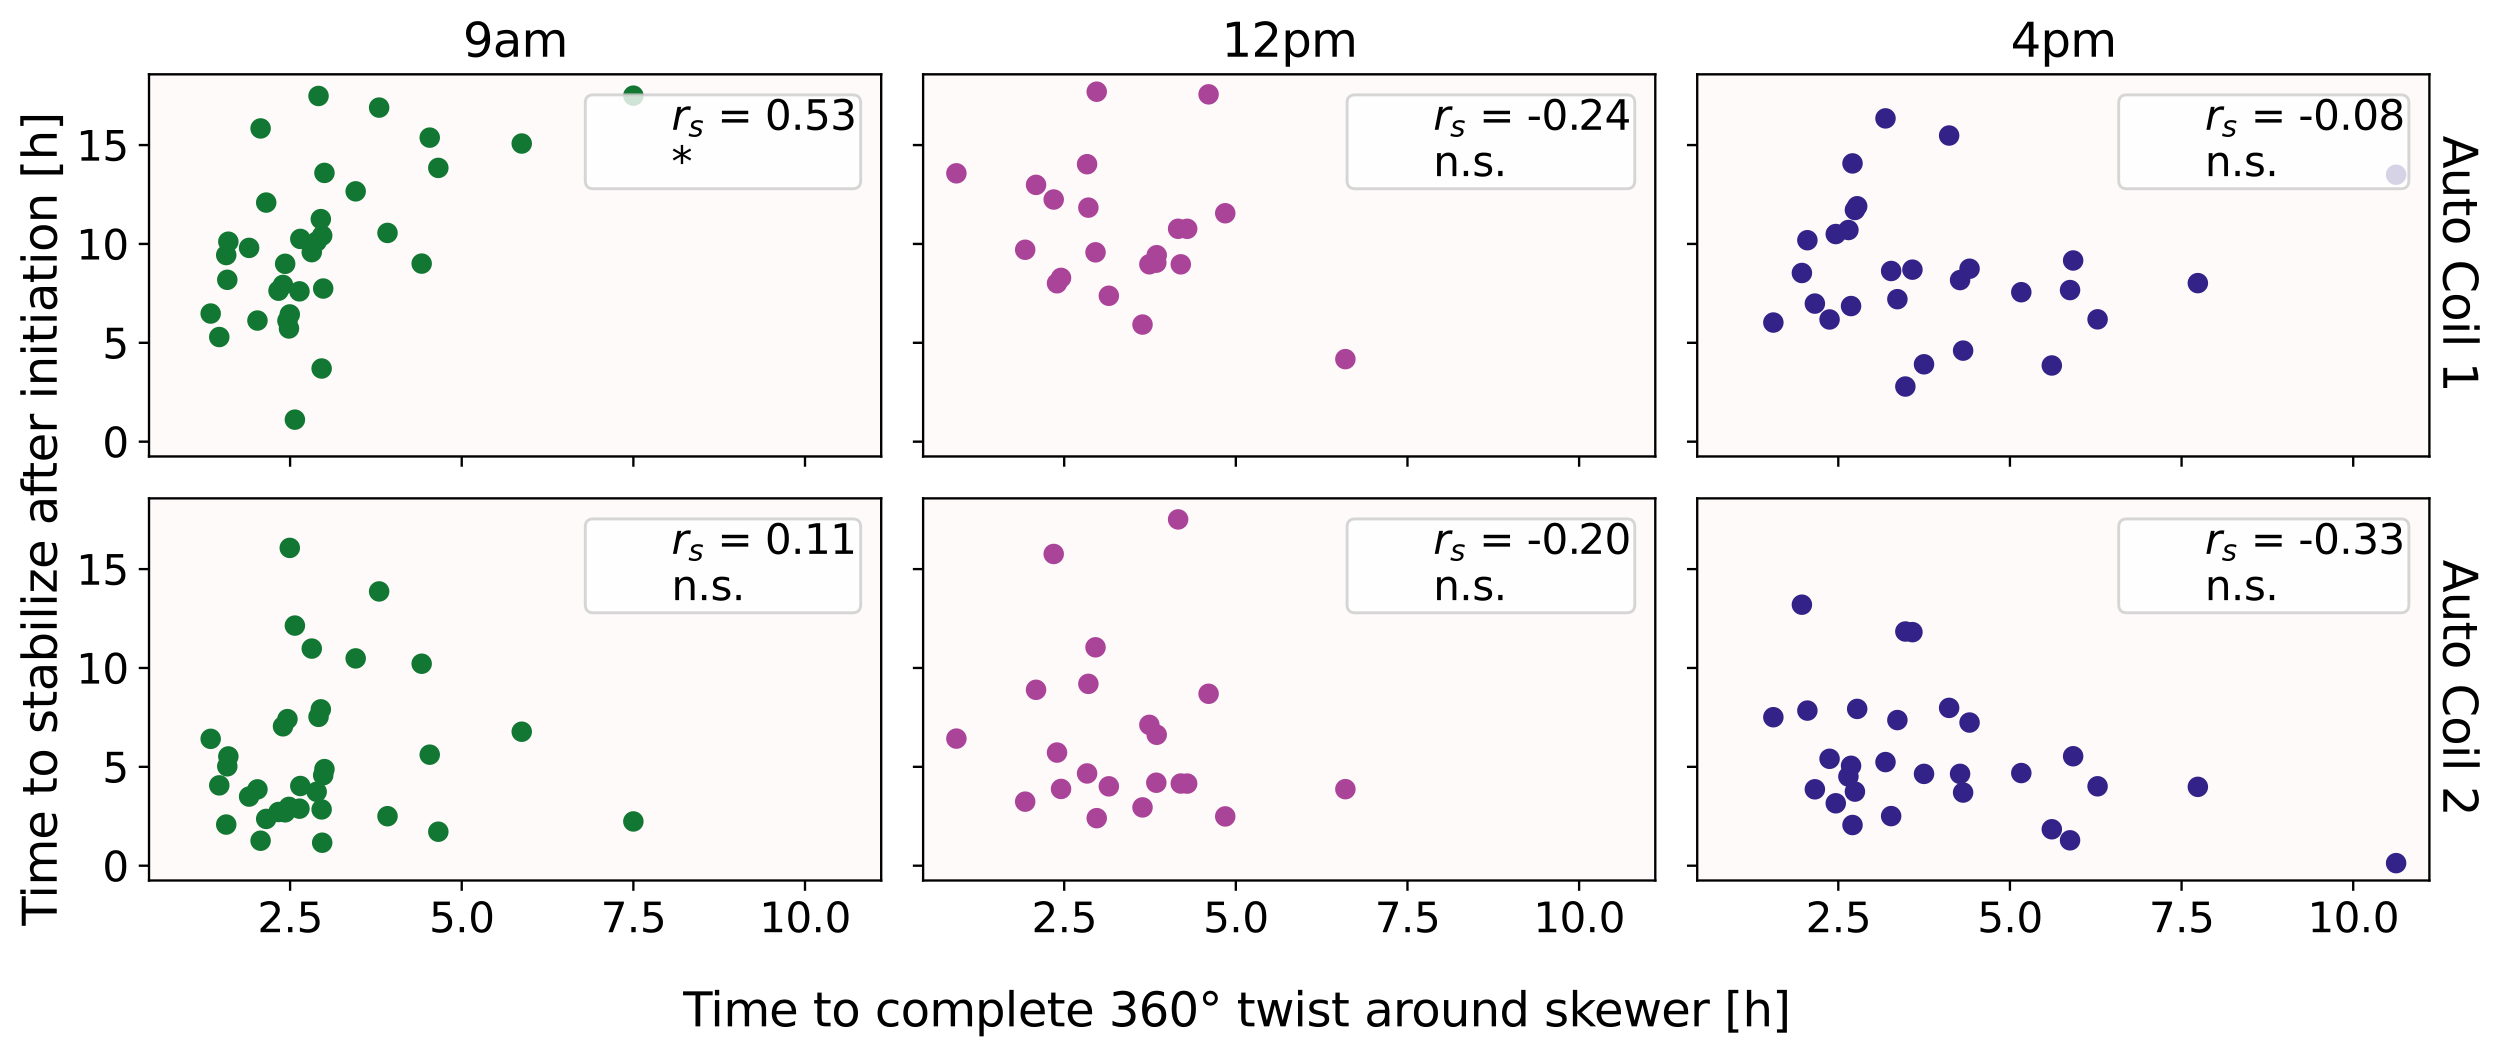 <?xml version="1.0" encoding="utf-8" standalone="no"?>
<!DOCTYPE svg PUBLIC "-//W3C//DTD SVG 1.1//EN"
  "http://www.w3.org/Graphics/SVG/1.1/DTD/svg11.dtd">
<svg xmlns:xlink="http://www.w3.org/1999/xlink" width="852.796pt" height="360.637pt" viewBox="0 0 852.796 360.637" xmlns="http://www.w3.org/2000/svg" version="1.1">
 <defs>
  <style type="text/css">*{stroke-linejoin: round; stroke-linecap: butt}</style>
 </defs>
 <g id="figure_1">
  <g id="patch_1">
   <path d="M 0 360.637 
L 852.796 360.637 
L 852.796 0 
L 0 0 
z
" style="fill: #ffffff"/>
  </g>
  <g id="axes_1">
   <g id="patch_2">
    <path d="M 50.83 155.708 
L 300.59 155.708 
L 300.59 25.358 
L 50.83 25.358 
z
" style="fill: #fffafa"/>
   </g>
   <g id="PathCollection_1">
    <defs>
     <path id="mee36aae956" d="M 0 3 
C 0.796 3 1.559 2.684 2.121 2.121 
C 2.684 1.559 3 0.796 3 0 
C 3 -0.796 2.684 -1.559 2.121 -2.121 
C 1.559 -2.684 0.796 -3 0 -3 
C -0.796 -3 -1.559 -2.684 -2.121 -2.121 
C -2.684 -1.559 -3 -0.796 -3 0 
C -3 0.796 -2.684 1.559 -2.121 2.121 
C -1.559 2.684 -0.796 3 0 3 
z
" style="stroke: #117733"/>
    </defs>
    <g clip-path="url(#p9cab0f0816)">
     <use xlink:href="#mee36aae956" x="132.185" y="79.459" style="fill: #117733; stroke: #117733"/>
     <use xlink:href="#mee36aae956" x="149.519" y="57.277" style="fill: #117733; stroke: #117733"/>
     <use xlink:href="#mee36aae956" x="95.01" y="99.162" style="fill: #117733; stroke: #117733"/>
     <use xlink:href="#mee36aae956" x="102.443" y="81.499" style="fill: #117733; stroke: #117733"/>
     <use xlink:href="#mee36aae956" x="102.149" y="99.388" style="fill: #117733; stroke: #117733"/>
     <use xlink:href="#mee36aae956" x="143.839" y="89.92" style="fill: #117733; stroke: #117733"/>
     <use xlink:href="#mee36aae956" x="109.716" y="125.704" style="fill: #117733; stroke: #117733"/>
     <use xlink:href="#mee36aae956" x="77.893" y="82.447" style="fill: #117733; stroke: #117733"/>
     <use xlink:href="#mee36aae956" x="146.589" y="46.947" style="fill: #117733; stroke: #117733"/>
     <use xlink:href="#mee36aae956" x="110.677" y="58.982" style="fill: #117733; stroke: #117733"/>
     <use xlink:href="#mee36aae956" x="98.574" y="112.045" style="fill: #117733; stroke: #117733"/>
     <use xlink:href="#mee36aae956" x="110.25" y="98.425" style="fill: #117733; stroke: #117733"/>
     <use xlink:href="#mee36aae956" x="108.658" y="32.739" style="fill: #117733; stroke: #117733"/>
     <use xlink:href="#mee36aae956" x="71.866" y="106.953" style="fill: #117733; stroke: #117733"/>
     <use xlink:href="#mee36aae956" x="74.797" y="114.966" style="fill: #117733; stroke: #117733"/>
     <use xlink:href="#mee36aae956" x="77.531" y="95.447" style="fill: #117733; stroke: #117733"/>
     <use xlink:href="#mee36aae956" x="77.171" y="87.002" style="fill: #117733; stroke: #117733"/>
     <use xlink:href="#mee36aae956" x="87.822" y="109.347" style="fill: #117733; stroke: #117733"/>
     <use xlink:href="#mee36aae956" x="177.974" y="48.959" style="fill: #117733; stroke: #117733"/>
     <use xlink:href="#mee36aae956" x="109.436" y="74.741" style="fill: #117733; stroke: #117733"/>
     <use xlink:href="#mee36aae956" x="216.054" y="32.63" style="fill: #117733; stroke: #117733"/>
     <use xlink:href="#mee36aae956" x="84.976" y="84.561" style="fill: #117733; stroke: #117733"/>
     <use xlink:href="#mee36aae956" x="129.327" y="36.704" style="fill: #117733; stroke: #117733"/>
     <use xlink:href="#mee36aae956" x="121.326" y="65.272" style="fill: #117733; stroke: #117733"/>
     <use xlink:href="#mee36aae956" x="90.81" y="69.1" style="fill: #117733; stroke: #117733"/>
     <use xlink:href="#mee36aae956" x="109.905" y="80.348" style="fill: #117733; stroke: #117733"/>
     <use xlink:href="#mee36aae956" x="108.021" y="82.408" style="fill: #117733; stroke: #117733"/>
     <use xlink:href="#mee36aae956" x="100.59" y="143.149" style="fill: #117733; stroke: #117733"/>
     <use xlink:href="#mee36aae956" x="88.893" y="43.815" style="fill: #117733; stroke: #117733"/>
     <use xlink:href="#mee36aae956" x="96.537" y="97.196" style="fill: #117733; stroke: #117733"/>
     <use xlink:href="#mee36aae956" x="97.272" y="89.99" style="fill: #117733; stroke: #117733"/>
     <use xlink:href="#mee36aae956" x="106.348" y="86.019" style="fill: #117733; stroke: #117733"/>
     <use xlink:href="#mee36aae956" x="98.055" y="109.412" style="fill: #117733; stroke: #117733"/>
     <use xlink:href="#mee36aae956" x="98.845" y="107.258" style="fill: #117733; stroke: #117733"/>
    </g>
   </g>
   <g id="matplotlib.axis_1">
    <g id="xtick_1">
     <g id="line2d_1">
      <defs>
       <path id="mf3376e2eab" d="M 0 0 
L 0 3.5 
" style="stroke: #000000; stroke-width: 0.8"/>
      </defs>
      <g>
       <use xlink:href="#mf3376e2eab" x="98.955" y="155.708" style="stroke: #000000; stroke-width: 0.8"/>
      </g>
     </g>
    </g>
    <g id="xtick_2">
     <g id="line2d_2">
      <g>
       <use xlink:href="#mf3376e2eab" x="157.505" y="155.708" style="stroke: #000000; stroke-width: 0.8"/>
      </g>
     </g>
    </g>
    <g id="xtick_3">
     <g id="line2d_3">
      <g>
       <use xlink:href="#mf3376e2eab" x="216.054" y="155.708" style="stroke: #000000; stroke-width: 0.8"/>
      </g>
     </g>
    </g>
    <g id="xtick_4">
     <g id="line2d_4">
      <g>
       <use xlink:href="#mf3376e2eab" x="274.603" y="155.708" style="stroke: #000000; stroke-width: 0.8"/>
      </g>
     </g>
    </g>
   </g>
   <g id="matplotlib.axis_2">
    <g id="ytick_1">
     <g id="line2d_5">
      <defs>
       <path id="m9b9b5e018b" d="M 0 0 
L -3.5 0 
" style="stroke: #000000; stroke-width: 0.8"/>
      </defs>
      <g>
       <use xlink:href="#m9b9b5e018b" x="50.83" y="150.661" style="stroke: #000000; stroke-width: 0.8"/>
      </g>
     </g>
     <g id="text_1">
      <!-- 0 -->
      <g transform="translate(34.922 155.98) scale(0.14 -0.14)">
       <defs>
        <path id="DejaVuSans-30" d="M 2034 4250 
Q 1547 4250 1301 3770 
Q 1056 3291 1056 2328 
Q 1056 1369 1301 889 
Q 1547 409 2034 409 
Q 2525 409 2770 889 
Q 3016 1369 3016 2328 
Q 3016 3291 2770 3770 
Q 2525 4250 2034 4250 
z
M 2034 4750 
Q 2819 4750 3233 4129 
Q 3647 3509 3647 2328 
Q 3647 1150 3233 529 
Q 2819 -91 2034 -91 
Q 1250 -91 836 529 
Q 422 1150 422 2328 
Q 422 3509 836 4129 
Q 1250 4750 2034 4750 
z
" transform="scale(0.016)"/>
       </defs>
       <use xlink:href="#DejaVuSans-30"/>
      </g>
     </g>
    </g>
    <g id="ytick_2">
     <g id="line2d_6">
      <g>
       <use xlink:href="#m9b9b5e018b" x="50.83" y="116.936" style="stroke: #000000; stroke-width: 0.8"/>
      </g>
     </g>
     <g id="text_2">
      <!-- 5 -->
      <g transform="translate(34.922 122.255) scale(0.14 -0.14)">
       <defs>
        <path id="DejaVuSans-35" d="M 691 4666 
L 3169 4666 
L 3169 4134 
L 1269 4134 
L 1269 2991 
Q 1406 3038 1543 3061 
Q 1681 3084 1819 3084 
Q 2600 3084 3056 2656 
Q 3513 2228 3513 1497 
Q 3513 744 3044 326 
Q 2575 -91 1722 -91 
Q 1428 -91 1123 -41 
Q 819 9 494 109 
L 494 744 
Q 775 591 1075 516 
Q 1375 441 1709 441 
Q 2250 441 2565 725 
Q 2881 1009 2881 1497 
Q 2881 1984 2565 2268 
Q 2250 2553 1709 2553 
Q 1456 2553 1204 2497 
Q 953 2441 691 2322 
L 691 4666 
z
" transform="scale(0.016)"/>
       </defs>
       <use xlink:href="#DejaVuSans-35"/>
      </g>
     </g>
    </g>
    <g id="ytick_3">
     <g id="line2d_7">
      <g>
       <use xlink:href="#m9b9b5e018b" x="50.83" y="83.211" style="stroke: #000000; stroke-width: 0.8"/>
      </g>
     </g>
     <g id="text_3">
      <!-- 10 -->
      <g transform="translate(26.015 88.53) scale(0.14 -0.14)">
       <defs>
        <path id="DejaVuSans-31" d="M 794 531 
L 1825 531 
L 1825 4091 
L 703 3866 
L 703 4441 
L 1819 4666 
L 2450 4666 
L 2450 531 
L 3481 531 
L 3481 0 
L 794 0 
L 794 531 
z
" transform="scale(0.016)"/>
       </defs>
       <use xlink:href="#DejaVuSans-31"/>
       <use xlink:href="#DejaVuSans-30" x="63.623"/>
      </g>
     </g>
    </g>
    <g id="ytick_4">
     <g id="line2d_8">
      <g>
       <use xlink:href="#m9b9b5e018b" x="50.83" y="49.486" style="stroke: #000000; stroke-width: 0.8"/>
      </g>
     </g>
     <g id="text_4">
      <!-- 15 -->
      <g transform="translate(26.015 54.805) scale(0.14 -0.14)">
       <use xlink:href="#DejaVuSans-31"/>
       <use xlink:href="#DejaVuSans-35" x="63.623"/>
      </g>
     </g>
    </g>
   </g>
   <g id="patch_3">
    <path d="M 50.83 155.708 
L 50.83 25.358 
" style="fill: none; stroke: #000000; stroke-width: 0.8; stroke-linejoin: miter; stroke-linecap: square"/>
   </g>
   <g id="patch_4">
    <path d="M 300.59 155.708 
L 300.59 25.358 
" style="fill: none; stroke: #000000; stroke-width: 0.8; stroke-linejoin: miter; stroke-linecap: square"/>
   </g>
   <g id="patch_5">
    <path d="M 50.83 155.708 
L 300.59 155.708 
" style="fill: none; stroke: #000000; stroke-width: 0.8; stroke-linejoin: miter; stroke-linecap: square"/>
   </g>
   <g id="patch_6">
    <path d="M 50.83 25.358 
L 300.59 25.358 
" style="fill: none; stroke: #000000; stroke-width: 0.8; stroke-linejoin: miter; stroke-linecap: square"/>
   </g>
   <g id="text_5">
    <!-- 9am -->
    <g transform="translate(157.925 19.358) scale(0.16 -0.16)">
     <defs>
      <path id="DejaVuSans-39" d="M 703 97 
L 703 672 
Q 941 559 1184 500 
Q 1428 441 1663 441 
Q 2288 441 2617 861 
Q 2947 1281 2994 2138 
Q 2813 1869 2534 1725 
Q 2256 1581 1919 1581 
Q 1219 1581 811 2004 
Q 403 2428 403 3163 
Q 403 3881 828 4315 
Q 1253 4750 1959 4750 
Q 2769 4750 3195 4129 
Q 3622 3509 3622 2328 
Q 3622 1225 3098 567 
Q 2575 -91 1691 -91 
Q 1453 -91 1209 -44 
Q 966 3 703 97 
z
M 1959 2075 
Q 2384 2075 2632 2365 
Q 2881 2656 2881 3163 
Q 2881 3666 2632 3958 
Q 2384 4250 1959 4250 
Q 1534 4250 1286 3958 
Q 1038 3666 1038 3163 
Q 1038 2656 1286 2365 
Q 1534 2075 1959 2075 
z
" transform="scale(0.016)"/>
      <path id="DejaVuSans-61" d="M 2194 1759 
Q 1497 1759 1228 1600 
Q 959 1441 959 1056 
Q 959 750 1161 570 
Q 1363 391 1709 391 
Q 2188 391 2477 730 
Q 2766 1069 2766 1631 
L 2766 1759 
L 2194 1759 
z
M 3341 1997 
L 3341 0 
L 2766 0 
L 2766 531 
Q 2569 213 2275 61 
Q 1981 -91 1556 -91 
Q 1019 -91 701 211 
Q 384 513 384 1019 
Q 384 1609 779 1909 
Q 1175 2209 1959 2209 
L 2766 2209 
L 2766 2266 
Q 2766 2663 2505 2880 
Q 2244 3097 1772 3097 
Q 1472 3097 1187 3025 
Q 903 2953 641 2809 
L 641 3341 
Q 956 3463 1253 3523 
Q 1550 3584 1831 3584 
Q 2591 3584 2966 3190 
Q 3341 2797 3341 1997 
z
" transform="scale(0.016)"/>
      <path id="DejaVuSans-6d" d="M 3328 2828 
Q 3544 3216 3844 3400 
Q 4144 3584 4550 3584 
Q 5097 3584 5394 3201 
Q 5691 2819 5691 2113 
L 5691 0 
L 5113 0 
L 5113 2094 
Q 5113 2597 4934 2840 
Q 4756 3084 4391 3084 
Q 3944 3084 3684 2787 
Q 3425 2491 3425 1978 
L 3425 0 
L 2847 0 
L 2847 2094 
Q 2847 2600 2669 2842 
Q 2491 3084 2119 3084 
Q 1678 3084 1418 2786 
Q 1159 2488 1159 1978 
L 1159 0 
L 581 0 
L 581 3500 
L 1159 3500 
L 1159 2956 
Q 1356 3278 1631 3431 
Q 1906 3584 2284 3584 
Q 2666 3584 2933 3390 
Q 3200 3197 3328 2828 
z
" transform="scale(0.016)"/>
     </defs>
     <use xlink:href="#DejaVuSans-39"/>
     <use xlink:href="#DejaVuSans-61" x="63.623"/>
     <use xlink:href="#DejaVuSans-6d" x="124.902"/>
    </g>
   </g>
   <g id="legend_1">
    <g id="patch_7">
     <path d="M 202.45 64.384 
L 290.79 64.384 
Q 293.59 64.384 293.59 61.584 
L 293.59 35.157 
Q 293.59 32.358 290.79 32.358 
L 202.45 32.358 
Q 199.65 32.358 199.65 35.157 
L 199.65 61.584 
Q 199.65 64.384 202.45 64.384 
z
" style="fill: #ffffff; opacity: 0.8; stroke: #cccccc; stroke-linejoin: miter"/>
    </g>
    <g id="PathCollection_2">
     <defs>
      <path id="m87c1f4bd82" d="M 0 0 
C 0 0 0 0 0 0 
C 0 0 0 0 0 0 
C 0 0 0 0 0 0 
C 0 0 0 0 0 0 
C 0 0 0 0 0 0 
C 0 0 0 0 0 0 
C 0 0 0 0 0 0 
C 0 0 0 0 0 0 
z
" style="stroke: #117733"/>
     </defs>
     <g>
      <use xlink:href="#m87c1f4bd82" x="215.05" y="50.015" style="fill: #117733; stroke: #117733"/>
     </g>
    </g>
    <g id="text_6">
     <!-- $r_s$ = 0.53 -->
     <g transform="translate(229.05 44.395) scale(0.14 -0.14)">
      <defs>
       <path id="DejaVuSans-Oblique-72" d="M 2853 2969 
Q 2766 3016 2653 3041 
Q 2541 3066 2413 3066 
Q 1953 3066 1609 2717 
Q 1266 2369 1153 1784 
L 800 0 
L 225 0 
L 909 3500 
L 1484 3500 
L 1375 2956 
Q 1603 3259 1920 3421 
Q 2238 3584 2597 3584 
Q 2691 3584 2781 3573 
Q 2872 3563 2963 3538 
L 2853 2969 
z
" transform="scale(0.016)"/>
       <path id="DejaVuSans-Oblique-73" d="M 3200 3397 
L 3091 2853 
Q 2863 2978 2609 3040 
Q 2356 3103 2088 3103 
Q 1634 3103 1373 2948 
Q 1113 2794 1113 2528 
Q 1113 2219 1719 2053 
Q 1766 2041 1788 2034 
L 1972 1978 
Q 2547 1819 2739 1644 
Q 2931 1469 2931 1166 
Q 2931 609 2489 259 
Q 2047 -91 1331 -91 
Q 1053 -91 747 -37 
Q 441 16 72 128 
L 184 722 
Q 500 559 806 475 
Q 1113 391 1394 391 
Q 1816 391 2080 572 
Q 2344 753 2344 1031 
Q 2344 1331 1650 1516 
L 1591 1531 
L 1394 1581 
Q 956 1697 753 1886 
Q 550 2075 550 2369 
Q 550 2928 970 3256 
Q 1391 3584 2113 3584 
Q 2397 3584 2667 3537 
Q 2938 3491 3200 3397 
z
" transform="scale(0.016)"/>
       <path id="DejaVuSans-20" transform="scale(0.016)"/>
       <path id="DejaVuSans-3d" d="M 678 2906 
L 4684 2906 
L 4684 2381 
L 678 2381 
L 678 2906 
z
M 678 1631 
L 4684 1631 
L 4684 1100 
L 678 1100 
L 678 1631 
z
" transform="scale(0.016)"/>
       <path id="DejaVuSans-2e" d="M 684 794 
L 1344 794 
L 1344 0 
L 684 0 
L 684 794 
z
" transform="scale(0.016)"/>
       <path id="DejaVuSans-33" d="M 2597 2516 
Q 3050 2419 3304 2112 
Q 3559 1806 3559 1356 
Q 3559 666 3084 287 
Q 2609 -91 1734 -91 
Q 1441 -91 1130 -33 
Q 819 25 488 141 
L 488 750 
Q 750 597 1062 519 
Q 1375 441 1716 441 
Q 2309 441 2620 675 
Q 2931 909 2931 1356 
Q 2931 1769 2642 2001 
Q 2353 2234 1838 2234 
L 1294 2234 
L 1294 2753 
L 1863 2753 
Q 2328 2753 2575 2939 
Q 2822 3125 2822 3475 
Q 2822 3834 2567 4026 
Q 2313 4219 1838 4219 
Q 1578 4219 1281 4162 
Q 984 4106 628 3988 
L 628 4550 
Q 988 4650 1302 4700 
Q 1616 4750 1894 4750 
Q 2613 4750 3031 4423 
Q 3450 4097 3450 3541 
Q 3450 3153 3228 2886 
Q 3006 2619 2597 2516 
z
" transform="scale(0.016)"/>
      </defs>
      <use xlink:href="#DejaVuSans-Oblique-72" transform="translate(0 0.781)"/>
      <use xlink:href="#DejaVuSans-Oblique-73" transform="translate(41.113 -15.625) scale(0.7)"/>
      <use xlink:href="#DejaVuSans-20" transform="translate(80.317 0.781)"/>
      <use xlink:href="#DejaVuSans-3d" transform="translate(112.104 0.781)"/>
      <use xlink:href="#DejaVuSans-20" transform="translate(195.894 0.781)"/>
      <use xlink:href="#DejaVuSans-30" transform="translate(227.681 0.781)"/>
      <use xlink:href="#DejaVuSans-2e" transform="translate(291.304 0.781)"/>
      <use xlink:href="#DejaVuSans-35" transform="translate(323.091 0.781)"/>
      <use xlink:href="#DejaVuSans-33" transform="translate(386.714 0.781)"/>
     </g>
     <!-- * -->
     <g transform="translate(229.05 60.072) scale(0.14 -0.14)">
      <defs>
       <path id="DejaVuSans-2a" d="M 3009 3897 
L 1888 3291 
L 3009 2681 
L 2828 2375 
L 1778 3009 
L 1778 1831 
L 1422 1831 
L 1422 3009 
L 372 2375 
L 191 2681 
L 1313 3291 
L 191 3897 
L 372 4206 
L 1422 3572 
L 1422 4750 
L 1778 4750 
L 1778 3572 
L 2828 4206 
L 3009 3897 
z
" transform="scale(0.016)"/>
      </defs>
      <use xlink:href="#DejaVuSans-2a"/>
     </g>
    </g>
   </g>
  </g>
  <g id="axes_2">
   <g id="patch_8">
    <path d="M 314.89 155.708 
L 564.651 155.708 
L 564.651 25.358 
L 314.89 25.358 
z
" style="fill: #fffafa"/>
   </g>
   <g id="PathCollection_3">
    <defs>
     <path id="m1194460531" d="M 0 3 
C 0.796 3 1.559 2.684 2.121 2.121 
C 2.684 1.559 3 0.796 3 0 
C 3 -0.796 2.684 -1.559 2.121 -2.121 
C 1.559 -2.684 0.796 -3 0 -3 
C -0.796 -3 -1.559 -2.684 -2.121 -2.121 
C -2.684 -1.559 -3 -0.796 -3 0 
C -3 0.796 -2.684 1.559 -2.121 2.121 
C -1.559 2.684 -0.796 3 0 3 
z
" style="stroke: #aa4499"/>
    </defs>
    <g clip-path="url(#pa42cdbb3a5)">
     <use xlink:href="#m1194460531" x="371.264" y="70.826" style="fill: #aa4499; stroke: #aa4499"/>
     <use xlink:href="#m1194460531" x="417.951" y="72.745" style="fill: #aa4499; stroke: #aa4499"/>
     <use xlink:href="#m1194460531" x="402.787" y="90.169" style="fill: #aa4499; stroke: #aa4499"/>
     <use xlink:href="#m1194460531" x="458.933" y="122.508" style="fill: #aa4499; stroke: #aa4499"/>
     <use xlink:href="#m1194460531" x="373.704" y="86.077" style="fill: #aa4499; stroke: #aa4499"/>
     <use xlink:href="#m1194460531" x="412.271" y="32.182" style="fill: #aa4499; stroke: #aa4499"/>
     <use xlink:href="#m1194460531" x="401.88" y="78.039" style="fill: #aa4499; stroke: #aa4499"/>
     <use xlink:href="#m1194460531" x="359.44" y="68.058" style="fill: #aa4499; stroke: #aa4499"/>
     <use xlink:href="#m1194460531" x="361.936" y="94.791" style="fill: #aa4499; stroke: #aa4499"/>
     <use xlink:href="#m1194460531" x="374.113" y="31.282" style="fill: #aa4499; stroke: #aa4499"/>
     <use xlink:href="#m1194460531" x="378.248" y="100.893" style="fill: #aa4499; stroke: #aa4499"/>
     <use xlink:href="#m1194460531" x="360.571" y="96.626" style="fill: #aa4499; stroke: #aa4499"/>
     <use xlink:href="#m1194460531" x="394.577" y="87.059" style="fill: #aa4499; stroke: #aa4499"/>
     <use xlink:href="#m1194460531" x="353.413" y="63.065" style="fill: #aa4499; stroke: #aa4499"/>
     <use xlink:href="#m1194460531" x="394.44" y="89.605" style="fill: #aa4499; stroke: #aa4499"/>
     <use xlink:href="#m1194460531" x="349.71" y="85.195" style="fill: #aa4499; stroke: #aa4499"/>
     <use xlink:href="#m1194460531" x="326.243" y="59.123" style="fill: #aa4499; stroke: #aa4499"/>
     <use xlink:href="#m1194460531" x="404.967" y="78.051" style="fill: #aa4499; stroke: #aa4499"/>
     <use xlink:href="#m1194460531" x="392.073" y="90.149" style="fill: #aa4499; stroke: #aa4499"/>
     <use xlink:href="#m1194460531" x="389.734" y="110.714" style="fill: #aa4499; stroke: #aa4499"/>
     <use xlink:href="#m1194460531" x="370.822" y="56.013" style="fill: #aa4499; stroke: #aa4499"/>
    </g>
   </g>
   <g id="matplotlib.axis_3">
    <g id="xtick_5">
     <g id="line2d_9">
      <g>
       <use xlink:href="#mf3376e2eab" x="363.016" y="155.708" style="stroke: #000000; stroke-width: 0.8"/>
      </g>
     </g>
    </g>
    <g id="xtick_6">
     <g id="line2d_10">
      <g>
       <use xlink:href="#mf3376e2eab" x="421.565" y="155.708" style="stroke: #000000; stroke-width: 0.8"/>
      </g>
     </g>
    </g>
    <g id="xtick_7">
     <g id="line2d_11">
      <g>
       <use xlink:href="#mf3376e2eab" x="480.114" y="155.708" style="stroke: #000000; stroke-width: 0.8"/>
      </g>
     </g>
    </g>
    <g id="xtick_8">
     <g id="line2d_12">
      <g>
       <use xlink:href="#mf3376e2eab" x="538.663" y="155.708" style="stroke: #000000; stroke-width: 0.8"/>
      </g>
     </g>
    </g>
   </g>
   <g id="matplotlib.axis_4">
    <g id="ytick_5">
     <g id="line2d_13">
      <g>
       <use xlink:href="#m9b9b5e018b" x="314.89" y="150.661" style="stroke: #000000; stroke-width: 0.8"/>
      </g>
     </g>
    </g>
    <g id="ytick_6">
     <g id="line2d_14">
      <g>
       <use xlink:href="#m9b9b5e018b" x="314.89" y="116.936" style="stroke: #000000; stroke-width: 0.8"/>
      </g>
     </g>
    </g>
    <g id="ytick_7">
     <g id="line2d_15">
      <g>
       <use xlink:href="#m9b9b5e018b" x="314.89" y="83.211" style="stroke: #000000; stroke-width: 0.8"/>
      </g>
     </g>
    </g>
    <g id="ytick_8">
     <g id="line2d_16">
      <g>
       <use xlink:href="#m9b9b5e018b" x="314.89" y="49.486" style="stroke: #000000; stroke-width: 0.8"/>
      </g>
     </g>
    </g>
   </g>
   <g id="patch_9">
    <path d="M 314.89 155.708 
L 314.89 25.358 
" style="fill: none; stroke: #000000; stroke-width: 0.8; stroke-linejoin: miter; stroke-linecap: square"/>
   </g>
   <g id="patch_10">
    <path d="M 564.651 155.708 
L 564.651 25.358 
" style="fill: none; stroke: #000000; stroke-width: 0.8; stroke-linejoin: miter; stroke-linecap: square"/>
   </g>
   <g id="patch_11">
    <path d="M 314.89 155.708 
L 564.651 155.708 
" style="fill: none; stroke: #000000; stroke-width: 0.8; stroke-linejoin: miter; stroke-linecap: square"/>
   </g>
   <g id="patch_12">
    <path d="M 314.89 25.358 
L 564.651 25.358 
" style="fill: none; stroke: #000000; stroke-width: 0.8; stroke-linejoin: miter; stroke-linecap: square"/>
   </g>
   <g id="text_7">
    <!-- 12pm -->
    <g transform="translate(416.719 19.358) scale(0.16 -0.16)">
     <defs>
      <path id="DejaVuSans-32" d="M 1228 531 
L 3431 531 
L 3431 0 
L 469 0 
L 469 531 
Q 828 903 1448 1529 
Q 2069 2156 2228 2338 
Q 2531 2678 2651 2914 
Q 2772 3150 2772 3378 
Q 2772 3750 2511 3984 
Q 2250 4219 1831 4219 
Q 1534 4219 1204 4116 
Q 875 4013 500 3803 
L 500 4441 
Q 881 4594 1212 4672 
Q 1544 4750 1819 4750 
Q 2544 4750 2975 4387 
Q 3406 4025 3406 3419 
Q 3406 3131 3298 2873 
Q 3191 2616 2906 2266 
Q 2828 2175 2409 1742 
Q 1991 1309 1228 531 
z
" transform="scale(0.016)"/>
      <path id="DejaVuSans-70" d="M 1159 525 
L 1159 -1331 
L 581 -1331 
L 581 3500 
L 1159 3500 
L 1159 2969 
Q 1341 3281 1617 3432 
Q 1894 3584 2278 3584 
Q 2916 3584 3314 3078 
Q 3713 2572 3713 1747 
Q 3713 922 3314 415 
Q 2916 -91 2278 -91 
Q 1894 -91 1617 61 
Q 1341 213 1159 525 
z
M 3116 1747 
Q 3116 2381 2855 2742 
Q 2594 3103 2138 3103 
Q 1681 3103 1420 2742 
Q 1159 2381 1159 1747 
Q 1159 1113 1420 752 
Q 1681 391 2138 391 
Q 2594 391 2855 752 
Q 3116 1113 3116 1747 
z
" transform="scale(0.016)"/>
     </defs>
     <use xlink:href="#DejaVuSans-31"/>
     <use xlink:href="#DejaVuSans-32" x="63.623"/>
     <use xlink:href="#DejaVuSans-70" x="127.246"/>
     <use xlink:href="#DejaVuSans-6d" x="190.723"/>
    </g>
   </g>
   <g id="legend_2">
    <g id="patch_13">
     <path d="M 462.311 64.384 
L 554.851 64.384 
Q 557.651 64.384 557.651 61.584 
L 557.651 35.157 
Q 557.651 32.358 554.851 32.358 
L 462.311 32.358 
Q 459.511 32.358 459.511 35.157 
L 459.511 61.584 
Q 459.511 64.384 462.311 64.384 
z
" style="fill: #ffffff; opacity: 0.8; stroke: #cccccc; stroke-linejoin: miter"/>
    </g>
    <g id="PathCollection_4">
     <defs>
      <path id="mdd36ddfc0a" d="M 0 0 
C 0 0 0 0 0 0 
C 0 0 0 0 0 0 
C 0 0 0 0 0 0 
C 0 0 0 0 0 0 
C 0 0 0 0 0 0 
C 0 0 0 0 0 0 
C 0 0 0 0 0 0 
C 0 0 0 0 0 0 
z
" style="stroke: #aa4499"/>
     </defs>
     <g>
      <use xlink:href="#mdd36ddfc0a" x="474.911" y="50.015" style="fill: #aa4499; stroke: #aa4499"/>
     </g>
    </g>
    <g id="text_8">
     <!-- $r_s$ = -0.24 -->
     <g transform="translate(488.911 44.395) scale(0.14 -0.14)">
      <defs>
       <path id="DejaVuSans-2d" d="M 313 2009 
L 1997 2009 
L 1997 1497 
L 313 1497 
L 313 2009 
z
" transform="scale(0.016)"/>
       <path id="DejaVuSans-34" d="M 2419 4116 
L 825 1625 
L 2419 1625 
L 2419 4116 
z
M 2253 4666 
L 3047 4666 
L 3047 1625 
L 3713 1625 
L 3713 1100 
L 3047 1100 
L 3047 0 
L 2419 0 
L 2419 1100 
L 313 1100 
L 313 1709 
L 2253 4666 
z
" transform="scale(0.016)"/>
      </defs>
      <use xlink:href="#DejaVuSans-Oblique-72" transform="translate(0 0.781)"/>
      <use xlink:href="#DejaVuSans-Oblique-73" transform="translate(41.113 -15.625) scale(0.7)"/>
      <use xlink:href="#DejaVuSans-20" transform="translate(80.317 0.781)"/>
      <use xlink:href="#DejaVuSans-3d" transform="translate(112.104 0.781)"/>
      <use xlink:href="#DejaVuSans-20" transform="translate(195.894 0.781)"/>
      <use xlink:href="#DejaVuSans-2d" transform="translate(227.681 0.781)"/>
      <use xlink:href="#DejaVuSans-30" transform="translate(263.765 0.781)"/>
      <use xlink:href="#DejaVuSans-2e" transform="translate(327.388 0.781)"/>
      <use xlink:href="#DejaVuSans-32" transform="translate(353.675 0.781)"/>
      <use xlink:href="#DejaVuSans-34" transform="translate(417.298 0.781)"/>
     </g>
     <!-- n.s. -->
     <g transform="translate(488.911 60.072) scale(0.14 -0.14)">
      <defs>
       <path id="DejaVuSans-6e" d="M 3513 2113 
L 3513 0 
L 2938 0 
L 2938 2094 
Q 2938 2591 2744 2837 
Q 2550 3084 2163 3084 
Q 1697 3084 1428 2787 
Q 1159 2491 1159 1978 
L 1159 0 
L 581 0 
L 581 3500 
L 1159 3500 
L 1159 2956 
Q 1366 3272 1645 3428 
Q 1925 3584 2291 3584 
Q 2894 3584 3203 3211 
Q 3513 2838 3513 2113 
z
" transform="scale(0.016)"/>
       <path id="DejaVuSans-73" d="M 2834 3397 
L 2834 2853 
Q 2591 2978 2328 3040 
Q 2066 3103 1784 3103 
Q 1356 3103 1142 2972 
Q 928 2841 928 2578 
Q 928 2378 1081 2264 
Q 1234 2150 1697 2047 
L 1894 2003 
Q 2506 1872 2764 1633 
Q 3022 1394 3022 966 
Q 3022 478 2636 193 
Q 2250 -91 1575 -91 
Q 1294 -91 989 -36 
Q 684 19 347 128 
L 347 722 
Q 666 556 975 473 
Q 1284 391 1588 391 
Q 1994 391 2212 530 
Q 2431 669 2431 922 
Q 2431 1156 2273 1281 
Q 2116 1406 1581 1522 
L 1381 1569 
Q 847 1681 609 1914 
Q 372 2147 372 2553 
Q 372 3047 722 3315 
Q 1072 3584 1716 3584 
Q 2034 3584 2315 3537 
Q 2597 3491 2834 3397 
z
" transform="scale(0.016)"/>
      </defs>
      <use xlink:href="#DejaVuSans-6e"/>
      <use xlink:href="#DejaVuSans-2e" x="63.379"/>
      <use xlink:href="#DejaVuSans-73" x="95.166"/>
      <use xlink:href="#DejaVuSans-2e" x="147.266"/>
     </g>
    </g>
   </g>
  </g>
  <g id="axes_3">
   <g id="patch_14">
    <path d="M 578.951 155.708 
L 828.711 155.708 
L 828.711 25.358 
L 578.951 25.358 
z
" style="fill: #fffafa"/>
   </g>
   <g id="PathCollection_5">
    <defs>
     <path id="m10e9a93638" d="M 0 3 
C 0.796 3 1.559 2.684 2.121 2.121 
C 2.684 1.559 3 0.796 3 0 
C 3 -0.796 2.684 -1.559 2.121 -2.121 
C 1.559 -2.684 0.796 -3 0 -3 
C -0.796 -3 -1.559 -2.684 -2.121 -2.121 
C -2.684 -1.559 -3 -0.796 -3 0 
C -3 0.796 -2.684 1.559 -2.121 2.121 
C -1.559 2.684 -0.796 3 0 3 
z
" style="stroke: #332288"/>
    </defs>
    <g clip-path="url(#pacb7987c72)">
     <use xlink:href="#m10e9a93638" x="619.087" y="103.562" style="fill: #332288; stroke: #332288"/>
     <use xlink:href="#m10e9a93638" x="631.425" y="104.402" style="fill: #332288; stroke: #332288"/>
     <use xlink:href="#m10e9a93638" x="817.358" y="59.592" style="fill: #332288; stroke: #332288"/>
     <use xlink:href="#m10e9a93638" x="706.131" y="98.946" style="fill: #332288; stroke: #332288"/>
     <use xlink:href="#m10e9a93638" x="616.53" y="81.941" style="fill: #332288; stroke: #332288"/>
     <use xlink:href="#m10e9a93638" x="645.105" y="92.438" style="fill: #332288; stroke: #332288"/>
     <use xlink:href="#m10e9a93638" x="624.097" y="108.976" style="fill: #332288; stroke: #332288"/>
     <use xlink:href="#m10e9a93638" x="647.232" y="102.053" style="fill: #332288; stroke: #332288"/>
     <use xlink:href="#m10e9a93638" x="707.185" y="88.856" style="fill: #332288; stroke: #332288"/>
     <use xlink:href="#m10e9a93638" x="631.928" y="55.744" style="fill: #332288; stroke: #332288"/>
     <use xlink:href="#m10e9a93638" x="749.726" y="96.576" style="fill: #332288; stroke: #332288"/>
     <use xlink:href="#m10e9a93638" x="632.75" y="71.625" style="fill: #332288; stroke: #332288"/>
     <use xlink:href="#m10e9a93638" x="664.882" y="46.229" style="fill: #332288; stroke: #332288"/>
     <use xlink:href="#m10e9a93638" x="715.524" y="108.931" style="fill: #332288; stroke: #332288"/>
     <use xlink:href="#m10e9a93638" x="633.52" y="70.359" style="fill: #332288; stroke: #332288"/>
     <use xlink:href="#m10e9a93638" x="671.851" y="91.67" style="fill: #332288; stroke: #332288"/>
     <use xlink:href="#m10e9a93638" x="614.66" y="93.118" style="fill: #332288; stroke: #332288"/>
     <use xlink:href="#m10e9a93638" x="669.652" y="119.6" style="fill: #332288; stroke: #332288"/>
     <use xlink:href="#m10e9a93638" x="630.528" y="78.458" style="fill: #332288; stroke: #332288"/>
     <use xlink:href="#m10e9a93638" x="643.177" y="40.386" style="fill: #332288; stroke: #332288"/>
     <use xlink:href="#m10e9a93638" x="652.369" y="91.986" style="fill: #332288; stroke: #332288"/>
     <use xlink:href="#m10e9a93638" x="699.906" y="124.671" style="fill: #332288; stroke: #332288"/>
     <use xlink:href="#m10e9a93638" x="649.954" y="131.854" style="fill: #332288; stroke: #332288"/>
     <use xlink:href="#m10e9a93638" x="656.317" y="124.269" style="fill: #332288; stroke: #332288"/>
     <use xlink:href="#m10e9a93638" x="689.502" y="99.677" style="fill: #332288; stroke: #332288"/>
     <use xlink:href="#m10e9a93638" x="604.926" y="110.026" style="fill: #332288; stroke: #332288"/>
     <use xlink:href="#m10e9a93638" x="668.617" y="95.538" style="fill: #332288; stroke: #332288"/>
     <use xlink:href="#m10e9a93638" x="626.213" y="79.836" style="fill: #332288; stroke: #332288"/>
    </g>
   </g>
   <g id="matplotlib.axis_5">
    <g id="xtick_9">
     <g id="line2d_17">
      <g>
       <use xlink:href="#mf3376e2eab" x="627.076" y="155.708" style="stroke: #000000; stroke-width: 0.8"/>
      </g>
     </g>
    </g>
    <g id="xtick_10">
     <g id="line2d_18">
      <g>
       <use xlink:href="#mf3376e2eab" x="685.625" y="155.708" style="stroke: #000000; stroke-width: 0.8"/>
      </g>
     </g>
    </g>
    <g id="xtick_11">
     <g id="line2d_19">
      <g>
       <use xlink:href="#mf3376e2eab" x="744.175" y="155.708" style="stroke: #000000; stroke-width: 0.8"/>
      </g>
     </g>
    </g>
    <g id="xtick_12">
     <g id="line2d_20">
      <g>
       <use xlink:href="#mf3376e2eab" x="802.724" y="155.708" style="stroke: #000000; stroke-width: 0.8"/>
      </g>
     </g>
    </g>
   </g>
   <g id="matplotlib.axis_6">
    <g id="ytick_9">
     <g id="line2d_21">
      <g>
       <use xlink:href="#m9b9b5e018b" x="578.951" y="150.661" style="stroke: #000000; stroke-width: 0.8"/>
      </g>
     </g>
    </g>
    <g id="ytick_10">
     <g id="line2d_22">
      <g>
       <use xlink:href="#m9b9b5e018b" x="578.951" y="116.936" style="stroke: #000000; stroke-width: 0.8"/>
      </g>
     </g>
    </g>
    <g id="ytick_11">
     <g id="line2d_23">
      <g>
       <use xlink:href="#m9b9b5e018b" x="578.951" y="83.211" style="stroke: #000000; stroke-width: 0.8"/>
      </g>
     </g>
    </g>
    <g id="ytick_12">
     <g id="line2d_24">
      <g>
       <use xlink:href="#m9b9b5e018b" x="578.951" y="49.486" style="stroke: #000000; stroke-width: 0.8"/>
      </g>
     </g>
    </g>
   </g>
   <g id="patch_15">
    <path d="M 578.951 155.708 
L 578.951 25.358 
" style="fill: none; stroke: #000000; stroke-width: 0.8; stroke-linejoin: miter; stroke-linecap: square"/>
   </g>
   <g id="patch_16">
    <path d="M 828.711 155.708 
L 828.711 25.358 
" style="fill: none; stroke: #000000; stroke-width: 0.8; stroke-linejoin: miter; stroke-linecap: square"/>
   </g>
   <g id="patch_17">
    <path d="M 578.951 155.708 
L 828.711 155.708 
" style="fill: none; stroke: #000000; stroke-width: 0.8; stroke-linejoin: miter; stroke-linecap: square"/>
   </g>
   <g id="patch_18">
    <path d="M 578.951 25.358 
L 828.711 25.358 
" style="fill: none; stroke: #000000; stroke-width: 0.8; stroke-linejoin: miter; stroke-linecap: square"/>
   </g>
   <g id="text_9">
    <!-- Auto Coil 1 -->
    <g transform="translate(833.438 46.281) rotate(-270) scale(0.16 -0.16)">
     <defs>
      <path id="DejaVuSans-41" d="M 2188 4044 
L 1331 1722 
L 3047 1722 
L 2188 4044 
z
M 1831 4666 
L 2547 4666 
L 4325 0 
L 3669 0 
L 3244 1197 
L 1141 1197 
L 716 0 
L 50 0 
L 1831 4666 
z
" transform="scale(0.016)"/>
      <path id="DejaVuSans-75" d="M 544 1381 
L 544 3500 
L 1119 3500 
L 1119 1403 
Q 1119 906 1312 657 
Q 1506 409 1894 409 
Q 2359 409 2629 706 
Q 2900 1003 2900 1516 
L 2900 3500 
L 3475 3500 
L 3475 0 
L 2900 0 
L 2900 538 
Q 2691 219 2414 64 
Q 2138 -91 1772 -91 
Q 1169 -91 856 284 
Q 544 659 544 1381 
z
M 1991 3584 
L 1991 3584 
z
" transform="scale(0.016)"/>
      <path id="DejaVuSans-74" d="M 1172 4494 
L 1172 3500 
L 2356 3500 
L 2356 3053 
L 1172 3053 
L 1172 1153 
Q 1172 725 1289 603 
Q 1406 481 1766 481 
L 2356 481 
L 2356 0 
L 1766 0 
Q 1100 0 847 248 
Q 594 497 594 1153 
L 594 3053 
L 172 3053 
L 172 3500 
L 594 3500 
L 594 4494 
L 1172 4494 
z
" transform="scale(0.016)"/>
      <path id="DejaVuSans-6f" d="M 1959 3097 
Q 1497 3097 1228 2736 
Q 959 2375 959 1747 
Q 959 1119 1226 758 
Q 1494 397 1959 397 
Q 2419 397 2687 759 
Q 2956 1122 2956 1747 
Q 2956 2369 2687 2733 
Q 2419 3097 1959 3097 
z
M 1959 3584 
Q 2709 3584 3137 3096 
Q 3566 2609 3566 1747 
Q 3566 888 3137 398 
Q 2709 -91 1959 -91 
Q 1206 -91 779 398 
Q 353 888 353 1747 
Q 353 2609 779 3096 
Q 1206 3584 1959 3584 
z
" transform="scale(0.016)"/>
      <path id="DejaVuSans-43" d="M 4122 4306 
L 4122 3641 
Q 3803 3938 3442 4084 
Q 3081 4231 2675 4231 
Q 1875 4231 1450 3742 
Q 1025 3253 1025 2328 
Q 1025 1406 1450 917 
Q 1875 428 2675 428 
Q 3081 428 3442 575 
Q 3803 722 4122 1019 
L 4122 359 
Q 3791 134 3420 21 
Q 3050 -91 2638 -91 
Q 1578 -91 968 557 
Q 359 1206 359 2328 
Q 359 3453 968 4101 
Q 1578 4750 2638 4750 
Q 3056 4750 3426 4639 
Q 3797 4528 4122 4306 
z
" transform="scale(0.016)"/>
      <path id="DejaVuSans-69" d="M 603 3500 
L 1178 3500 
L 1178 0 
L 603 0 
L 603 3500 
z
M 603 4863 
L 1178 4863 
L 1178 4134 
L 603 4134 
L 603 4863 
z
" transform="scale(0.016)"/>
      <path id="DejaVuSans-6c" d="M 603 4863 
L 1178 4863 
L 1178 0 
L 603 0 
L 603 4863 
z
" transform="scale(0.016)"/>
     </defs>
     <use xlink:href="#DejaVuSans-41"/>
     <use xlink:href="#DejaVuSans-75" x="68.408"/>
     <use xlink:href="#DejaVuSans-74" x="131.787"/>
     <use xlink:href="#DejaVuSans-6f" x="170.996"/>
     <use xlink:href="#DejaVuSans-20" x="232.178"/>
     <use xlink:href="#DejaVuSans-43" x="263.965"/>
     <use xlink:href="#DejaVuSans-6f" x="333.789"/>
     <use xlink:href="#DejaVuSans-69" x="394.971"/>
     <use xlink:href="#DejaVuSans-6c" x="422.754"/>
     <use xlink:href="#DejaVuSans-20" x="450.537"/>
     <use xlink:href="#DejaVuSans-31" x="482.324"/>
    </g>
   </g>
   <g id="text_10">
    <!-- 4pm -->
    <g transform="translate(685.87 19.358) scale(0.16 -0.16)">
     <use xlink:href="#DejaVuSans-34"/>
     <use xlink:href="#DejaVuSans-70" x="63.623"/>
     <use xlink:href="#DejaVuSans-6d" x="127.1"/>
    </g>
   </g>
   <g id="legend_3">
    <g id="patch_19">
     <path d="M 725.531 64.384 
L 818.911 64.384 
Q 821.711 64.384 821.711 61.584 
L 821.711 35.157 
Q 821.711 32.358 818.911 32.358 
L 725.531 32.358 
Q 722.731 32.358 722.731 35.157 
L 722.731 61.584 
Q 722.731 64.384 725.531 64.384 
z
" style="fill: #ffffff; opacity: 0.8; stroke: #cccccc; stroke-linejoin: miter"/>
    </g>
    <g id="PathCollection_6">
     <defs>
      <path id="me84b4bd976" d="M 0 0 
C 0 0 0 0 0 0 
C 0 0 0 0 0 0 
C 0 0 0 0 0 0 
C 0 0 0 0 0 0 
C 0 0 0 0 0 0 
C 0 0 0 0 0 0 
C 0 0 0 0 0 0 
C 0 0 0 0 0 0 
z
" style="stroke: #332288"/>
     </defs>
     <g>
      <use xlink:href="#me84b4bd976" x="738.131" y="50.015" style="fill: #332288; stroke: #332288"/>
     </g>
    </g>
    <g id="text_11">
     <!-- $r_s$ = -0.08 -->
     <g transform="translate(752.131 44.395) scale(0.14 -0.14)">
      <defs>
       <path id="DejaVuSans-38" d="M 2034 2216 
Q 1584 2216 1326 1975 
Q 1069 1734 1069 1313 
Q 1069 891 1326 650 
Q 1584 409 2034 409 
Q 2484 409 2743 651 
Q 3003 894 3003 1313 
Q 3003 1734 2745 1975 
Q 2488 2216 2034 2216 
z
M 1403 2484 
Q 997 2584 770 2862 
Q 544 3141 544 3541 
Q 544 4100 942 4425 
Q 1341 4750 2034 4750 
Q 2731 4750 3128 4425 
Q 3525 4100 3525 3541 
Q 3525 3141 3298 2862 
Q 3072 2584 2669 2484 
Q 3125 2378 3379 2068 
Q 3634 1759 3634 1313 
Q 3634 634 3220 271 
Q 2806 -91 2034 -91 
Q 1263 -91 848 271 
Q 434 634 434 1313 
Q 434 1759 690 2068 
Q 947 2378 1403 2484 
z
M 1172 3481 
Q 1172 3119 1398 2916 
Q 1625 2713 2034 2713 
Q 2441 2713 2670 2916 
Q 2900 3119 2900 3481 
Q 2900 3844 2670 4047 
Q 2441 4250 2034 4250 
Q 1625 4250 1398 4047 
Q 1172 3844 1172 3481 
z
" transform="scale(0.016)"/>
      </defs>
      <use xlink:href="#DejaVuSans-Oblique-72" transform="translate(0 0.781)"/>
      <use xlink:href="#DejaVuSans-Oblique-73" transform="translate(41.113 -15.625) scale(0.7)"/>
      <use xlink:href="#DejaVuSans-20" transform="translate(80.317 0.781)"/>
      <use xlink:href="#DejaVuSans-3d" transform="translate(112.104 0.781)"/>
      <use xlink:href="#DejaVuSans-20" transform="translate(195.894 0.781)"/>
      <use xlink:href="#DejaVuSans-2d" transform="translate(227.681 0.781)"/>
      <use xlink:href="#DejaVuSans-30" transform="translate(263.765 0.781)"/>
      <use xlink:href="#DejaVuSans-2e" transform="translate(327.388 0.781)"/>
      <use xlink:href="#DejaVuSans-30" transform="translate(359.175 0.781)"/>
      <use xlink:href="#DejaVuSans-38" transform="translate(422.798 0.781)"/>
     </g>
     <!-- n.s. -->
     <g transform="translate(752.131 60.072) scale(0.14 -0.14)">
      <use xlink:href="#DejaVuSans-6e"/>
      <use xlink:href="#DejaVuSans-2e" x="63.379"/>
      <use xlink:href="#DejaVuSans-73" x="95.166"/>
      <use xlink:href="#DejaVuSans-2e" x="147.266"/>
     </g>
    </g>
   </g>
  </g>
  <g id="axes_4">
   <g id="patch_20">
    <path d="M 50.83 300.358 
L 300.59 300.358 
L 300.59 170.007 
L 50.83 170.007 
z
" style="fill: #fffafa"/>
   </g>
   <g id="PathCollection_7">
    <g clip-path="url(#p0bd0fd146b)">
     <use xlink:href="#mee36aae956" x="132.185" y="278.421" style="fill: #117733; stroke: #117733"/>
     <use xlink:href="#mee36aae956" x="149.519" y="283.714" style="fill: #117733; stroke: #117733"/>
     <use xlink:href="#mee36aae956" x="95.01" y="276.985" style="fill: #117733; stroke: #117733"/>
     <use xlink:href="#mee36aae956" x="102.443" y="268.118" style="fill: #117733; stroke: #117733"/>
     <use xlink:href="#mee36aae956" x="102.149" y="275.849" style="fill: #117733; stroke: #117733"/>
     <use xlink:href="#mee36aae956" x="143.839" y="226.407" style="fill: #117733; stroke: #117733"/>
     <use xlink:href="#mee36aae956" x="109.716" y="276.106" style="fill: #117733; stroke: #117733"/>
     <use xlink:href="#mee36aae956" x="77.893" y="258.038" style="fill: #117733; stroke: #117733"/>
     <use xlink:href="#mee36aae956" x="146.589" y="257.432" style="fill: #117733; stroke: #117733"/>
     <use xlink:href="#mee36aae956" x="110.677" y="262.362" style="fill: #117733; stroke: #117733"/>
     <use xlink:href="#mee36aae956" x="98.574" y="275.246" style="fill: #117733; stroke: #117733"/>
     <use xlink:href="#mee36aae956" x="110.25" y="264.449" style="fill: #117733; stroke: #117733"/>
     <use xlink:href="#mee36aae956" x="108.658" y="244.531" style="fill: #117733; stroke: #117733"/>
     <use xlink:href="#mee36aae956" x="71.866" y="252.03" style="fill: #117733; stroke: #117733"/>
     <use xlink:href="#mee36aae956" x="74.797" y="267.902" style="fill: #117733; stroke: #117733"/>
     <use xlink:href="#mee36aae956" x="77.531" y="261.402" style="fill: #117733; stroke: #117733"/>
     <use xlink:href="#mee36aae956" x="77.171" y="281.272" style="fill: #117733; stroke: #117733"/>
     <use xlink:href="#mee36aae956" x="87.822" y="269.272" style="fill: #117733; stroke: #117733"/>
     <use xlink:href="#mee36aae956" x="177.974" y="249.598" style="fill: #117733; stroke: #117733"/>
     <use xlink:href="#mee36aae956" x="109.436" y="241.97" style="fill: #117733; stroke: #117733"/>
     <use xlink:href="#mee36aae956" x="216.054" y="280.209" style="fill: #117733; stroke: #117733"/>
     <use xlink:href="#mee36aae956" x="84.976" y="271.725" style="fill: #117733; stroke: #117733"/>
     <use xlink:href="#mee36aae956" x="129.327" y="201.748" style="fill: #117733; stroke: #117733"/>
     <use xlink:href="#mee36aae956" x="121.326" y="224.594" style="fill: #117733; stroke: #117733"/>
     <use xlink:href="#mee36aae956" x="90.81" y="279.348" style="fill: #117733; stroke: #117733"/>
     <use xlink:href="#mee36aae956" x="109.905" y="287.463" style="fill: #117733; stroke: #117733"/>
     <use xlink:href="#mee36aae956" x="108.021" y="270.094" style="fill: #117733; stroke: #117733"/>
     <use xlink:href="#mee36aae956" x="100.59" y="213.4" style="fill: #117733; stroke: #117733"/>
     <use xlink:href="#mee36aae956" x="88.893" y="286.786" style="fill: #117733; stroke: #117733"/>
     <use xlink:href="#mee36aae956" x="96.537" y="247.76" style="fill: #117733; stroke: #117733"/>
     <use xlink:href="#mee36aae956" x="97.272" y="277.098" style="fill: #117733; stroke: #117733"/>
     <use xlink:href="#mee36aae956" x="106.348" y="221.242" style="fill: #117733; stroke: #117733"/>
     <use xlink:href="#mee36aae956" x="98.055" y="245.303" style="fill: #117733; stroke: #117733"/>
     <use xlink:href="#mee36aae956" x="98.845" y="186.899" style="fill: #117733; stroke: #117733"/>
    </g>
   </g>
   <g id="matplotlib.axis_7">
    <g id="xtick_13">
     <g id="line2d_25">
      <g>
       <use xlink:href="#mf3376e2eab" x="98.955" y="300.358" style="stroke: #000000; stroke-width: 0.8"/>
      </g>
     </g>
     <g id="text_12">
      <!-- 2.5 -->
      <g transform="translate(87.823 317.995) scale(0.14 -0.14)">
       <use xlink:href="#DejaVuSans-32"/>
       <use xlink:href="#DejaVuSans-2e" x="63.623"/>
       <use xlink:href="#DejaVuSans-35" x="95.41"/>
      </g>
     </g>
    </g>
    <g id="xtick_14">
     <g id="line2d_26">
      <g>
       <use xlink:href="#mf3376e2eab" x="157.505" y="300.358" style="stroke: #000000; stroke-width: 0.8"/>
      </g>
     </g>
     <g id="text_13">
      <!-- 5.0 -->
      <g transform="translate(146.372 317.995) scale(0.14 -0.14)">
       <use xlink:href="#DejaVuSans-35"/>
       <use xlink:href="#DejaVuSans-2e" x="63.623"/>
       <use xlink:href="#DejaVuSans-30" x="95.41"/>
      </g>
     </g>
    </g>
    <g id="xtick_15">
     <g id="line2d_27">
      <g>
       <use xlink:href="#mf3376e2eab" x="216.054" y="300.358" style="stroke: #000000; stroke-width: 0.8"/>
      </g>
     </g>
     <g id="text_14">
      <!-- 7.5 -->
      <g transform="translate(204.922 317.995) scale(0.14 -0.14)">
       <defs>
        <path id="DejaVuSans-37" d="M 525 4666 
L 3525 4666 
L 3525 4397 
L 1831 0 
L 1172 0 
L 2766 4134 
L 525 4134 
L 525 4666 
z
" transform="scale(0.016)"/>
       </defs>
       <use xlink:href="#DejaVuSans-37"/>
       <use xlink:href="#DejaVuSans-2e" x="63.623"/>
       <use xlink:href="#DejaVuSans-35" x="95.41"/>
      </g>
     </g>
    </g>
    <g id="xtick_16">
     <g id="line2d_28">
      <g>
       <use xlink:href="#mf3376e2eab" x="274.603" y="300.358" style="stroke: #000000; stroke-width: 0.8"/>
      </g>
     </g>
     <g id="text_15">
      <!-- 10.0 -->
      <g transform="translate(259.017 317.995) scale(0.14 -0.14)">
       <use xlink:href="#DejaVuSans-31"/>
       <use xlink:href="#DejaVuSans-30" x="63.623"/>
       <use xlink:href="#DejaVuSans-2e" x="127.246"/>
       <use xlink:href="#DejaVuSans-30" x="159.033"/>
      </g>
     </g>
    </g>
   </g>
   <g id="matplotlib.axis_8">
    <g id="ytick_13">
     <g id="line2d_29">
      <g>
       <use xlink:href="#m9b9b5e018b" x="50.83" y="295.311" style="stroke: #000000; stroke-width: 0.8"/>
      </g>
     </g>
     <g id="text_16">
      <!-- 0 -->
      <g transform="translate(34.922 300.63) scale(0.14 -0.14)">
       <use xlink:href="#DejaVuSans-30"/>
      </g>
     </g>
    </g>
    <g id="ytick_14">
     <g id="line2d_30">
      <g>
       <use xlink:href="#m9b9b5e018b" x="50.83" y="261.586" style="stroke: #000000; stroke-width: 0.8"/>
      </g>
     </g>
     <g id="text_17">
      <!-- 5 -->
      <g transform="translate(34.922 266.905) scale(0.14 -0.14)">
       <use xlink:href="#DejaVuSans-35"/>
      </g>
     </g>
    </g>
    <g id="ytick_15">
     <g id="line2d_31">
      <g>
       <use xlink:href="#m9b9b5e018b" x="50.83" y="227.861" style="stroke: #000000; stroke-width: 0.8"/>
      </g>
     </g>
     <g id="text_18">
      <!-- 10 -->
      <g transform="translate(26.015 233.18) scale(0.14 -0.14)">
       <use xlink:href="#DejaVuSans-31"/>
       <use xlink:href="#DejaVuSans-30" x="63.623"/>
      </g>
     </g>
    </g>
    <g id="ytick_16">
     <g id="line2d_32">
      <g>
       <use xlink:href="#m9b9b5e018b" x="50.83" y="194.136" style="stroke: #000000; stroke-width: 0.8"/>
      </g>
     </g>
     <g id="text_19">
      <!-- 15 -->
      <g transform="translate(26.015 199.455) scale(0.14 -0.14)">
       <use xlink:href="#DejaVuSans-31"/>
       <use xlink:href="#DejaVuSans-35" x="63.623"/>
      </g>
     </g>
    </g>
   </g>
   <g id="patch_21">
    <path d="M 50.83 300.358 
L 50.83 170.007 
" style="fill: none; stroke: #000000; stroke-width: 0.8; stroke-linejoin: miter; stroke-linecap: square"/>
   </g>
   <g id="patch_22">
    <path d="M 300.59 300.358 
L 300.59 170.007 
" style="fill: none; stroke: #000000; stroke-width: 0.8; stroke-linejoin: miter; stroke-linecap: square"/>
   </g>
   <g id="patch_23">
    <path d="M 50.83 300.358 
L 300.59 300.358 
" style="fill: none; stroke: #000000; stroke-width: 0.8; stroke-linejoin: miter; stroke-linecap: square"/>
   </g>
   <g id="patch_24">
    <path d="M 50.83 170.007 
L 300.59 170.007 
" style="fill: none; stroke: #000000; stroke-width: 0.8; stroke-linejoin: miter; stroke-linecap: square"/>
   </g>
   <g id="legend_4">
    <g id="patch_25">
     <path d="M 202.45 209.034 
L 290.79 209.034 
Q 293.59 209.034 293.59 206.234 
L 293.59 179.808 
Q 293.59 177.007 290.79 177.007 
L 202.45 177.007 
Q 199.65 177.007 199.65 179.808 
L 199.65 206.234 
Q 199.65 209.034 202.45 209.034 
z
" style="fill: #ffffff; opacity: 0.8; stroke: #cccccc; stroke-linejoin: miter"/>
    </g>
    <g id="PathCollection_8">
     <g>
      <use xlink:href="#m87c1f4bd82" x="215.05" y="194.665" style="fill: #117733; stroke: #117733"/>
     </g>
    </g>
    <g id="text_20">
     <!-- $r_s$ = 0.11 -->
     <g transform="translate(229.05 189.045) scale(0.14 -0.14)">
      <use xlink:href="#DejaVuSans-Oblique-72" transform="translate(0 0.781)"/>
      <use xlink:href="#DejaVuSans-Oblique-73" transform="translate(41.113 -15.625) scale(0.7)"/>
      <use xlink:href="#DejaVuSans-20" transform="translate(80.317 0.781)"/>
      <use xlink:href="#DejaVuSans-3d" transform="translate(112.104 0.781)"/>
      <use xlink:href="#DejaVuSans-20" transform="translate(195.894 0.781)"/>
      <use xlink:href="#DejaVuSans-30" transform="translate(227.681 0.781)"/>
      <use xlink:href="#DejaVuSans-2e" transform="translate(291.304 0.781)"/>
      <use xlink:href="#DejaVuSans-31" transform="translate(323.091 0.781)"/>
      <use xlink:href="#DejaVuSans-31" transform="translate(386.714 0.781)"/>
     </g>
     <!-- n.s. -->
     <g transform="translate(229.05 204.722) scale(0.14 -0.14)">
      <use xlink:href="#DejaVuSans-6e"/>
      <use xlink:href="#DejaVuSans-2e" x="63.379"/>
      <use xlink:href="#DejaVuSans-73" x="95.166"/>
      <use xlink:href="#DejaVuSans-2e" x="147.266"/>
     </g>
    </g>
   </g>
  </g>
  <g id="axes_5">
   <g id="patch_26">
    <path d="M 314.89 300.358 
L 564.651 300.358 
L 564.651 170.007 
L 314.89 170.007 
z
" style="fill: #fffafa"/>
   </g>
   <g id="PathCollection_9">
    <g clip-path="url(#p51fba37f01)">
     <use xlink:href="#m1194460531" x="371.264" y="233.275" style="fill: #aa4499; stroke: #aa4499"/>
     <use xlink:href="#m1194460531" x="417.951" y="278.498" style="fill: #aa4499; stroke: #aa4499"/>
     <use xlink:href="#m1194460531" x="402.787" y="267.273" style="fill: #aa4499; stroke: #aa4499"/>
     <use xlink:href="#m1194460531" x="458.933" y="269.197" style="fill: #aa4499; stroke: #aa4499"/>
     <use xlink:href="#m1194460531" x="373.704" y="220.81" style="fill: #aa4499; stroke: #aa4499"/>
     <use xlink:href="#m1194460531" x="412.271" y="236.659" style="fill: #aa4499; stroke: #aa4499"/>
     <use xlink:href="#m1194460531" x="401.88" y="177.18" style="fill: #aa4499; stroke: #aa4499"/>
     <use xlink:href="#m1194460531" x="359.44" y="188.97" style="fill: #aa4499; stroke: #aa4499"/>
     <use xlink:href="#m1194460531" x="361.936" y="269.123" style="fill: #aa4499; stroke: #aa4499"/>
     <use xlink:href="#m1194460531" x="374.113" y="279.089" style="fill: #aa4499; stroke: #aa4499"/>
     <use xlink:href="#m1194460531" x="378.248" y="268.231" style="fill: #aa4499; stroke: #aa4499"/>
     <use xlink:href="#m1194460531" x="360.571" y="256.715" style="fill: #aa4499; stroke: #aa4499"/>
     <use xlink:href="#m1194460531" x="394.577" y="250.646" style="fill: #aa4499; stroke: #aa4499"/>
     <use xlink:href="#m1194460531" x="353.413" y="235.302" style="fill: #aa4499; stroke: #aa4499"/>
     <use xlink:href="#m1194460531" x="394.44" y="267.003" style="fill: #aa4499; stroke: #aa4499"/>
     <use xlink:href="#m1194460531" x="349.71" y="273.453" style="fill: #aa4499; stroke: #aa4499"/>
     <use xlink:href="#m1194460531" x="326.243" y="251.954" style="fill: #aa4499; stroke: #aa4499"/>
     <use xlink:href="#m1194460531" x="404.967" y="267.294" style="fill: #aa4499; stroke: #aa4499"/>
     <use xlink:href="#m1194460531" x="392.073" y="247.259" style="fill: #aa4499; stroke: #aa4499"/>
     <use xlink:href="#m1194460531" x="389.734" y="275.425" style="fill: #aa4499; stroke: #aa4499"/>
     <use xlink:href="#m1194460531" x="370.822" y="263.841" style="fill: #aa4499; stroke: #aa4499"/>
    </g>
   </g>
   <g id="matplotlib.axis_9">
    <g id="xtick_17">
     <g id="line2d_33">
      <g>
       <use xlink:href="#mf3376e2eab" x="363.016" y="300.358" style="stroke: #000000; stroke-width: 0.8"/>
      </g>
     </g>
     <g id="text_21">
      <!-- 2.5 -->
      <g transform="translate(351.883 317.995) scale(0.14 -0.14)">
       <use xlink:href="#DejaVuSans-32"/>
       <use xlink:href="#DejaVuSans-2e" x="63.623"/>
       <use xlink:href="#DejaVuSans-35" x="95.41"/>
      </g>
     </g>
    </g>
    <g id="xtick_18">
     <g id="line2d_34">
      <g>
       <use xlink:href="#mf3376e2eab" x="421.565" y="300.358" style="stroke: #000000; stroke-width: 0.8"/>
      </g>
     </g>
     <g id="text_22">
      <!-- 5.0 -->
      <g transform="translate(410.433 317.995) scale(0.14 -0.14)">
       <use xlink:href="#DejaVuSans-35"/>
       <use xlink:href="#DejaVuSans-2e" x="63.623"/>
       <use xlink:href="#DejaVuSans-30" x="95.41"/>
      </g>
     </g>
    </g>
    <g id="xtick_19">
     <g id="line2d_35">
      <g>
       <use xlink:href="#mf3376e2eab" x="480.114" y="300.358" style="stroke: #000000; stroke-width: 0.8"/>
      </g>
     </g>
     <g id="text_23">
      <!-- 7.5 -->
      <g transform="translate(468.982 317.995) scale(0.14 -0.14)">
       <use xlink:href="#DejaVuSans-37"/>
       <use xlink:href="#DejaVuSans-2e" x="63.623"/>
       <use xlink:href="#DejaVuSans-35" x="95.41"/>
      </g>
     </g>
    </g>
    <g id="xtick_20">
     <g id="line2d_36">
      <g>
       <use xlink:href="#mf3376e2eab" x="538.663" y="300.358" style="stroke: #000000; stroke-width: 0.8"/>
      </g>
     </g>
     <g id="text_24">
      <!-- 10.0 -->
      <g transform="translate(523.077 317.995) scale(0.14 -0.14)">
       <use xlink:href="#DejaVuSans-31"/>
       <use xlink:href="#DejaVuSans-30" x="63.623"/>
       <use xlink:href="#DejaVuSans-2e" x="127.246"/>
       <use xlink:href="#DejaVuSans-30" x="159.033"/>
      </g>
     </g>
    </g>
   </g>
   <g id="matplotlib.axis_10">
    <g id="ytick_17">
     <g id="line2d_37">
      <g>
       <use xlink:href="#m9b9b5e018b" x="314.89" y="295.311" style="stroke: #000000; stroke-width: 0.8"/>
      </g>
     </g>
    </g>
    <g id="ytick_18">
     <g id="line2d_38">
      <g>
       <use xlink:href="#m9b9b5e018b" x="314.89" y="261.586" style="stroke: #000000; stroke-width: 0.8"/>
      </g>
     </g>
    </g>
    <g id="ytick_19">
     <g id="line2d_39">
      <g>
       <use xlink:href="#m9b9b5e018b" x="314.89" y="227.861" style="stroke: #000000; stroke-width: 0.8"/>
      </g>
     </g>
    </g>
    <g id="ytick_20">
     <g id="line2d_40">
      <g>
       <use xlink:href="#m9b9b5e018b" x="314.89" y="194.136" style="stroke: #000000; stroke-width: 0.8"/>
      </g>
     </g>
    </g>
   </g>
   <g id="patch_27">
    <path d="M 314.89 300.358 
L 314.89 170.007 
" style="fill: none; stroke: #000000; stroke-width: 0.8; stroke-linejoin: miter; stroke-linecap: square"/>
   </g>
   <g id="patch_28">
    <path d="M 564.651 300.358 
L 564.651 170.007 
" style="fill: none; stroke: #000000; stroke-width: 0.8; stroke-linejoin: miter; stroke-linecap: square"/>
   </g>
   <g id="patch_29">
    <path d="M 314.89 300.358 
L 564.651 300.358 
" style="fill: none; stroke: #000000; stroke-width: 0.8; stroke-linejoin: miter; stroke-linecap: square"/>
   </g>
   <g id="patch_30">
    <path d="M 314.89 170.007 
L 564.651 170.007 
" style="fill: none; stroke: #000000; stroke-width: 0.8; stroke-linejoin: miter; stroke-linecap: square"/>
   </g>
   <g id="legend_5">
    <g id="patch_31">
     <path d="M 462.311 209.034 
L 554.851 209.034 
Q 557.651 209.034 557.651 206.234 
L 557.651 179.808 
Q 557.651 177.007 554.851 177.007 
L 462.311 177.007 
Q 459.511 177.007 459.511 179.808 
L 459.511 206.234 
Q 459.511 209.034 462.311 209.034 
z
" style="fill: #ffffff; opacity: 0.8; stroke: #cccccc; stroke-linejoin: miter"/>
    </g>
    <g id="PathCollection_10">
     <g>
      <use xlink:href="#mdd36ddfc0a" x="474.911" y="194.665" style="fill: #aa4499; stroke: #aa4499"/>
     </g>
    </g>
    <g id="text_25">
     <!-- $r_s$ = -0.20 -->
     <g transform="translate(488.911 189.045) scale(0.14 -0.14)">
      <use xlink:href="#DejaVuSans-Oblique-72" transform="translate(0 0.781)"/>
      <use xlink:href="#DejaVuSans-Oblique-73" transform="translate(41.113 -15.625) scale(0.7)"/>
      <use xlink:href="#DejaVuSans-20" transform="translate(80.317 0.781)"/>
      <use xlink:href="#DejaVuSans-3d" transform="translate(112.104 0.781)"/>
      <use xlink:href="#DejaVuSans-20" transform="translate(195.894 0.781)"/>
      <use xlink:href="#DejaVuSans-2d" transform="translate(227.681 0.781)"/>
      <use xlink:href="#DejaVuSans-30" transform="translate(263.765 0.781)"/>
      <use xlink:href="#DejaVuSans-2e" transform="translate(327.388 0.781)"/>
      <use xlink:href="#DejaVuSans-32" transform="translate(353.675 0.781)"/>
      <use xlink:href="#DejaVuSans-30" transform="translate(417.298 0.781)"/>
     </g>
     <!-- n.s. -->
     <g transform="translate(488.911 204.722) scale(0.14 -0.14)">
      <use xlink:href="#DejaVuSans-6e"/>
      <use xlink:href="#DejaVuSans-2e" x="63.379"/>
      <use xlink:href="#DejaVuSans-73" x="95.166"/>
      <use xlink:href="#DejaVuSans-2e" x="147.266"/>
     </g>
    </g>
   </g>
  </g>
  <g id="axes_6">
   <g id="patch_32">
    <path d="M 578.951 300.358 
L 828.711 300.358 
L 828.711 170.007 
L 578.951 170.007 
z
" style="fill: #fffafa"/>
   </g>
   <g id="PathCollection_11">
    <g clip-path="url(#p6a3ae5b33c)">
     <use xlink:href="#m10e9a93638" x="619.087" y="269.248" style="fill: #332288; stroke: #332288"/>
     <use xlink:href="#m10e9a93638" x="631.425" y="261.231" style="fill: #332288; stroke: #332288"/>
     <use xlink:href="#m10e9a93638" x="817.358" y="294.433" style="fill: #332288; stroke: #332288"/>
     <use xlink:href="#m10e9a93638" x="706.131" y="286.644" style="fill: #332288; stroke: #332288"/>
     <use xlink:href="#m10e9a93638" x="616.53" y="242.394" style="fill: #332288; stroke: #332288"/>
     <use xlink:href="#m10e9a93638" x="645.105" y="278.388" style="fill: #332288; stroke: #332288"/>
     <use xlink:href="#m10e9a93638" x="624.097" y="258.839" style="fill: #332288; stroke: #332288"/>
     <use xlink:href="#m10e9a93638" x="647.232" y="245.628" style="fill: #332288; stroke: #332288"/>
     <use xlink:href="#m10e9a93638" x="707.185" y="257.971" style="fill: #332288; stroke: #332288"/>
     <use xlink:href="#m10e9a93638" x="631.928" y="281.427" style="fill: #332288; stroke: #332288"/>
     <use xlink:href="#m10e9a93638" x="749.726" y="268.411" style="fill: #332288; stroke: #332288"/>
     <use xlink:href="#m10e9a93638" x="632.75" y="270.025" style="fill: #332288; stroke: #332288"/>
     <use xlink:href="#m10e9a93638" x="664.882" y="241.473" style="fill: #332288; stroke: #332288"/>
     <use xlink:href="#m10e9a93638" x="715.524" y="268.218" style="fill: #332288; stroke: #332288"/>
     <use xlink:href="#m10e9a93638" x="633.52" y="241.821" style="fill: #332288; stroke: #332288"/>
     <use xlink:href="#m10e9a93638" x="671.851" y="246.473" style="fill: #332288; stroke: #332288"/>
     <use xlink:href="#m10e9a93638" x="614.66" y="206.268" style="fill: #332288; stroke: #332288"/>
     <use xlink:href="#m10e9a93638" x="669.652" y="270.351" style="fill: #332288; stroke: #332288"/>
     <use xlink:href="#m10e9a93638" x="630.528" y="264.886" style="fill: #332288; stroke: #332288"/>
     <use xlink:href="#m10e9a93638" x="643.177" y="259.956" style="fill: #332288; stroke: #332288"/>
     <use xlink:href="#m10e9a93638" x="652.369" y="215.637" style="fill: #332288; stroke: #332288"/>
     <use xlink:href="#m10e9a93638" x="699.906" y="282.877" style="fill: #332288; stroke: #332288"/>
     <use xlink:href="#m10e9a93638" x="649.954" y="215.418" style="fill: #332288; stroke: #332288"/>
     <use xlink:href="#m10e9a93638" x="656.317" y="263.985" style="fill: #332288; stroke: #332288"/>
     <use xlink:href="#m10e9a93638" x="689.502" y="263.7" style="fill: #332288; stroke: #332288"/>
     <use xlink:href="#m10e9a93638" x="604.926" y="244.655" style="fill: #332288; stroke: #332288"/>
     <use xlink:href="#m10e9a93638" x="668.617" y="263.978" style="fill: #332288; stroke: #332288"/>
     <use xlink:href="#m10e9a93638" x="626.213" y="274.015" style="fill: #332288; stroke: #332288"/>
    </g>
   </g>
   <g id="matplotlib.axis_11">
    <g id="xtick_21">
     <g id="line2d_41">
      <g>
       <use xlink:href="#mf3376e2eab" x="627.076" y="300.358" style="stroke: #000000; stroke-width: 0.8"/>
      </g>
     </g>
     <g id="text_26">
      <!-- 2.5 -->
      <g transform="translate(615.944 317.995) scale(0.14 -0.14)">
       <use xlink:href="#DejaVuSans-32"/>
       <use xlink:href="#DejaVuSans-2e" x="63.623"/>
       <use xlink:href="#DejaVuSans-35" x="95.41"/>
      </g>
     </g>
    </g>
    <g id="xtick_22">
     <g id="line2d_42">
      <g>
       <use xlink:href="#mf3376e2eab" x="685.625" y="300.358" style="stroke: #000000; stroke-width: 0.8"/>
      </g>
     </g>
     <g id="text_27">
      <!-- 5.0 -->
      <g transform="translate(674.493 317.995) scale(0.14 -0.14)">
       <use xlink:href="#DejaVuSans-35"/>
       <use xlink:href="#DejaVuSans-2e" x="63.623"/>
       <use xlink:href="#DejaVuSans-30" x="95.41"/>
      </g>
     </g>
    </g>
    <g id="xtick_23">
     <g id="line2d_43">
      <g>
       <use xlink:href="#mf3376e2eab" x="744.175" y="300.358" style="stroke: #000000; stroke-width: 0.8"/>
      </g>
     </g>
     <g id="text_28">
      <!-- 7.5 -->
      <g transform="translate(733.042 317.995) scale(0.14 -0.14)">
       <use xlink:href="#DejaVuSans-37"/>
       <use xlink:href="#DejaVuSans-2e" x="63.623"/>
       <use xlink:href="#DejaVuSans-35" x="95.41"/>
      </g>
     </g>
    </g>
    <g id="xtick_24">
     <g id="line2d_44">
      <g>
       <use xlink:href="#mf3376e2eab" x="802.724" y="300.358" style="stroke: #000000; stroke-width: 0.8"/>
      </g>
     </g>
     <g id="text_29">
      <!-- 10.0 -->
      <g transform="translate(787.138 317.995) scale(0.14 -0.14)">
       <use xlink:href="#DejaVuSans-31"/>
       <use xlink:href="#DejaVuSans-30" x="63.623"/>
       <use xlink:href="#DejaVuSans-2e" x="127.246"/>
       <use xlink:href="#DejaVuSans-30" x="159.033"/>
      </g>
     </g>
    </g>
   </g>
   <g id="matplotlib.axis_12">
    <g id="ytick_21">
     <g id="line2d_45">
      <g>
       <use xlink:href="#m9b9b5e018b" x="578.951" y="295.311" style="stroke: #000000; stroke-width: 0.8"/>
      </g>
     </g>
    </g>
    <g id="ytick_22">
     <g id="line2d_46">
      <g>
       <use xlink:href="#m9b9b5e018b" x="578.951" y="261.586" style="stroke: #000000; stroke-width: 0.8"/>
      </g>
     </g>
    </g>
    <g id="ytick_23">
     <g id="line2d_47">
      <g>
       <use xlink:href="#m9b9b5e018b" x="578.951" y="227.861" style="stroke: #000000; stroke-width: 0.8"/>
      </g>
     </g>
    </g>
    <g id="ytick_24">
     <g id="line2d_48">
      <g>
       <use xlink:href="#m9b9b5e018b" x="578.951" y="194.136" style="stroke: #000000; stroke-width: 0.8"/>
      </g>
     </g>
    </g>
   </g>
   <g id="patch_33">
    <path d="M 578.951 300.358 
L 578.951 170.007 
" style="fill: none; stroke: #000000; stroke-width: 0.8; stroke-linejoin: miter; stroke-linecap: square"/>
   </g>
   <g id="patch_34">
    <path d="M 828.711 300.358 
L 828.711 170.007 
" style="fill: none; stroke: #000000; stroke-width: 0.8; stroke-linejoin: miter; stroke-linecap: square"/>
   </g>
   <g id="patch_35">
    <path d="M 578.951 300.358 
L 828.711 300.358 
" style="fill: none; stroke: #000000; stroke-width: 0.8; stroke-linejoin: miter; stroke-linecap: square"/>
   </g>
   <g id="patch_36">
    <path d="M 578.951 170.007 
L 828.711 170.007 
" style="fill: none; stroke: #000000; stroke-width: 0.8; stroke-linejoin: miter; stroke-linecap: square"/>
   </g>
   <g id="text_30">
    <!-- Auto Coil 2 -->
    <g transform="translate(833.438 190.931) rotate(-270) scale(0.16 -0.16)">
     <use xlink:href="#DejaVuSans-41"/>
     <use xlink:href="#DejaVuSans-75" x="68.408"/>
     <use xlink:href="#DejaVuSans-74" x="131.787"/>
     <use xlink:href="#DejaVuSans-6f" x="170.996"/>
     <use xlink:href="#DejaVuSans-20" x="232.178"/>
     <use xlink:href="#DejaVuSans-43" x="263.965"/>
     <use xlink:href="#DejaVuSans-6f" x="333.789"/>
     <use xlink:href="#DejaVuSans-69" x="394.971"/>
     <use xlink:href="#DejaVuSans-6c" x="422.754"/>
     <use xlink:href="#DejaVuSans-20" x="450.537"/>
     <use xlink:href="#DejaVuSans-32" x="482.324"/>
    </g>
   </g>
   <g id="legend_6">
    <g id="patch_37">
     <path d="M 725.531 209.034 
L 818.911 209.034 
Q 821.711 209.034 821.711 206.234 
L 821.711 179.808 
Q 821.711 177.007 818.911 177.007 
L 725.531 177.007 
Q 722.731 177.007 722.731 179.808 
L 722.731 206.234 
Q 722.731 209.034 725.531 209.034 
z
" style="fill: #ffffff; opacity: 0.8; stroke: #cccccc; stroke-linejoin: miter"/>
    </g>
    <g id="PathCollection_12">
     <g>
      <use xlink:href="#me84b4bd976" x="738.131" y="194.665" style="fill: #332288; stroke: #332288"/>
     </g>
    </g>
    <g id="text_31">
     <!-- $r_s$ = -0.33 -->
     <g transform="translate(752.131 189.045) scale(0.14 -0.14)">
      <use xlink:href="#DejaVuSans-Oblique-72" transform="translate(0 0.781)"/>
      <use xlink:href="#DejaVuSans-Oblique-73" transform="translate(41.113 -15.625) scale(0.7)"/>
      <use xlink:href="#DejaVuSans-20" transform="translate(80.317 0.781)"/>
      <use xlink:href="#DejaVuSans-3d" transform="translate(112.104 0.781)"/>
      <use xlink:href="#DejaVuSans-20" transform="translate(195.894 0.781)"/>
      <use xlink:href="#DejaVuSans-2d" transform="translate(227.681 0.781)"/>
      <use xlink:href="#DejaVuSans-30" transform="translate(263.765 0.781)"/>
      <use xlink:href="#DejaVuSans-2e" transform="translate(327.388 0.781)"/>
      <use xlink:href="#DejaVuSans-33" transform="translate(359.175 0.781)"/>
      <use xlink:href="#DejaVuSans-33" transform="translate(422.798 0.781)"/>
     </g>
     <!-- n.s. -->
     <g transform="translate(752.131 204.722) scale(0.14 -0.14)">
      <use xlink:href="#DejaVuSans-6e"/>
      <use xlink:href="#DejaVuSans-2e" x="63.379"/>
      <use xlink:href="#DejaVuSans-73" x="95.166"/>
      <use xlink:href="#DejaVuSans-2e" x="147.266"/>
     </g>
    </g>
   </g>
  </g>
  <g id="text_32">
   <!-- Time to complete 360° twist around skewer [h] -->
   <g transform="translate(233.05 350.11) scale(0.16 -0.16)">
    <defs>
     <path id="DejaVuSans-54" d="M -19 4666 
L 3928 4666 
L 3928 4134 
L 2272 4134 
L 2272 0 
L 1638 0 
L 1638 4134 
L -19 4134 
L -19 4666 
z
" transform="scale(0.016)"/>
     <path id="DejaVuSans-65" d="M 3597 1894 
L 3597 1613 
L 953 1613 
Q 991 1019 1311 708 
Q 1631 397 2203 397 
Q 2534 397 2845 478 
Q 3156 559 3463 722 
L 3463 178 
Q 3153 47 2828 -22 
Q 2503 -91 2169 -91 
Q 1331 -91 842 396 
Q 353 884 353 1716 
Q 353 2575 817 3079 
Q 1281 3584 2069 3584 
Q 2775 3584 3186 3129 
Q 3597 2675 3597 1894 
z
M 3022 2063 
Q 3016 2534 2758 2815 
Q 2500 3097 2075 3097 
Q 1594 3097 1305 2825 
Q 1016 2553 972 2059 
L 3022 2063 
z
" transform="scale(0.016)"/>
     <path id="DejaVuSans-63" d="M 3122 3366 
L 3122 2828 
Q 2878 2963 2633 3030 
Q 2388 3097 2138 3097 
Q 1578 3097 1268 2742 
Q 959 2388 959 1747 
Q 959 1106 1268 751 
Q 1578 397 2138 397 
Q 2388 397 2633 464 
Q 2878 531 3122 666 
L 3122 134 
Q 2881 22 2623 -34 
Q 2366 -91 2075 -91 
Q 1284 -91 818 406 
Q 353 903 353 1747 
Q 353 2603 823 3093 
Q 1294 3584 2113 3584 
Q 2378 3584 2631 3529 
Q 2884 3475 3122 3366 
z
" transform="scale(0.016)"/>
     <path id="DejaVuSans-36" d="M 2113 2584 
Q 1688 2584 1439 2293 
Q 1191 2003 1191 1497 
Q 1191 994 1439 701 
Q 1688 409 2113 409 
Q 2538 409 2786 701 
Q 3034 994 3034 1497 
Q 3034 2003 2786 2293 
Q 2538 2584 2113 2584 
z
M 3366 4563 
L 3366 3988 
Q 3128 4100 2886 4159 
Q 2644 4219 2406 4219 
Q 1781 4219 1451 3797 
Q 1122 3375 1075 2522 
Q 1259 2794 1537 2939 
Q 1816 3084 2150 3084 
Q 2853 3084 3261 2657 
Q 3669 2231 3669 1497 
Q 3669 778 3244 343 
Q 2819 -91 2113 -91 
Q 1303 -91 875 529 
Q 447 1150 447 2328 
Q 447 3434 972 4092 
Q 1497 4750 2381 4750 
Q 2619 4750 2861 4703 
Q 3103 4656 3366 4563 
z
" transform="scale(0.016)"/>
     <path id="DejaVuSans-b0" d="M 1600 4347 
Q 1350 4347 1178 4173 
Q 1006 4000 1006 3750 
Q 1006 3503 1178 3333 
Q 1350 3163 1600 3163 
Q 1850 3163 2022 3333 
Q 2194 3503 2194 3750 
Q 2194 3997 2020 4172 
Q 1847 4347 1600 4347 
z
M 1600 4750 
Q 1800 4750 1984 4673 
Q 2169 4597 2303 4453 
Q 2447 4313 2519 4134 
Q 2591 3956 2591 3750 
Q 2591 3338 2302 3052 
Q 2013 2766 1594 2766 
Q 1172 2766 890 3047 
Q 609 3328 609 3750 
Q 609 4169 896 4459 
Q 1184 4750 1600 4750 
z
" transform="scale(0.016)"/>
     <path id="DejaVuSans-77" d="M 269 3500 
L 844 3500 
L 1563 769 
L 2278 3500 
L 2956 3500 
L 3675 769 
L 4391 3500 
L 4966 3500 
L 4050 0 
L 3372 0 
L 2619 2869 
L 1863 0 
L 1184 0 
L 269 3500 
z
" transform="scale(0.016)"/>
     <path id="DejaVuSans-72" d="M 2631 2963 
Q 2534 3019 2420 3045 
Q 2306 3072 2169 3072 
Q 1681 3072 1420 2755 
Q 1159 2438 1159 1844 
L 1159 0 
L 581 0 
L 581 3500 
L 1159 3500 
L 1159 2956 
Q 1341 3275 1631 3429 
Q 1922 3584 2338 3584 
Q 2397 3584 2469 3576 
Q 2541 3569 2628 3553 
L 2631 2963 
z
" transform="scale(0.016)"/>
     <path id="DejaVuSans-64" d="M 2906 2969 
L 2906 4863 
L 3481 4863 
L 3481 0 
L 2906 0 
L 2906 525 
Q 2725 213 2448 61 
Q 2172 -91 1784 -91 
Q 1150 -91 751 415 
Q 353 922 353 1747 
Q 353 2572 751 3078 
Q 1150 3584 1784 3584 
Q 2172 3584 2448 3432 
Q 2725 3281 2906 2969 
z
M 947 1747 
Q 947 1113 1208 752 
Q 1469 391 1925 391 
Q 2381 391 2643 752 
Q 2906 1113 2906 1747 
Q 2906 2381 2643 2742 
Q 2381 3103 1925 3103 
Q 1469 3103 1208 2742 
Q 947 2381 947 1747 
z
" transform="scale(0.016)"/>
     <path id="DejaVuSans-6b" d="M 581 4863 
L 1159 4863 
L 1159 1991 
L 2875 3500 
L 3609 3500 
L 1753 1863 
L 3688 0 
L 2938 0 
L 1159 1709 
L 1159 0 
L 581 0 
L 581 4863 
z
" transform="scale(0.016)"/>
     <path id="DejaVuSans-5b" d="M 550 4863 
L 1875 4863 
L 1875 4416 
L 1125 4416 
L 1125 -397 
L 1875 -397 
L 1875 -844 
L 550 -844 
L 550 4863 
z
" transform="scale(0.016)"/>
     <path id="DejaVuSans-68" d="M 3513 2113 
L 3513 0 
L 2938 0 
L 2938 2094 
Q 2938 2591 2744 2837 
Q 2550 3084 2163 3084 
Q 1697 3084 1428 2787 
Q 1159 2491 1159 1978 
L 1159 0 
L 581 0 
L 581 4863 
L 1159 4863 
L 1159 2956 
Q 1366 3272 1645 3428 
Q 1925 3584 2291 3584 
Q 2894 3584 3203 3211 
Q 3513 2838 3513 2113 
z
" transform="scale(0.016)"/>
     <path id="DejaVuSans-5d" d="M 1947 4863 
L 1947 -844 
L 622 -844 
L 622 -397 
L 1369 -397 
L 1369 4416 
L 622 4416 
L 622 4863 
L 1947 4863 
z
" transform="scale(0.016)"/>
    </defs>
    <use xlink:href="#DejaVuSans-54"/>
    <use xlink:href="#DejaVuSans-69" x="57.959"/>
    <use xlink:href="#DejaVuSans-6d" x="85.742"/>
    <use xlink:href="#DejaVuSans-65" x="183.154"/>
    <use xlink:href="#DejaVuSans-20" x="244.678"/>
    <use xlink:href="#DejaVuSans-74" x="276.465"/>
    <use xlink:href="#DejaVuSans-6f" x="315.674"/>
    <use xlink:href="#DejaVuSans-20" x="376.855"/>
    <use xlink:href="#DejaVuSans-63" x="408.643"/>
    <use xlink:href="#DejaVuSans-6f" x="463.623"/>
    <use xlink:href="#DejaVuSans-6d" x="524.805"/>
    <use xlink:href="#DejaVuSans-70" x="622.217"/>
    <use xlink:href="#DejaVuSans-6c" x="685.693"/>
    <use xlink:href="#DejaVuSans-65" x="713.477"/>
    <use xlink:href="#DejaVuSans-74" x="775"/>
    <use xlink:href="#DejaVuSans-65" x="814.209"/>
    <use xlink:href="#DejaVuSans-20" x="875.732"/>
    <use xlink:href="#DejaVuSans-33" x="907.52"/>
    <use xlink:href="#DejaVuSans-36" x="971.143"/>
    <use xlink:href="#DejaVuSans-30" x="1034.766"/>
    <use xlink:href="#DejaVuSans-b0" x="1098.389"/>
    <use xlink:href="#DejaVuSans-20" x="1148.389"/>
    <use xlink:href="#DejaVuSans-74" x="1180.176"/>
    <use xlink:href="#DejaVuSans-77" x="1219.385"/>
    <use xlink:href="#DejaVuSans-69" x="1301.172"/>
    <use xlink:href="#DejaVuSans-73" x="1328.955"/>
    <use xlink:href="#DejaVuSans-74" x="1381.055"/>
    <use xlink:href="#DejaVuSans-20" x="1420.264"/>
    <use xlink:href="#DejaVuSans-61" x="1452.051"/>
    <use xlink:href="#DejaVuSans-72" x="1513.33"/>
    <use xlink:href="#DejaVuSans-6f" x="1552.193"/>
    <use xlink:href="#DejaVuSans-75" x="1613.375"/>
    <use xlink:href="#DejaVuSans-6e" x="1676.754"/>
    <use xlink:href="#DejaVuSans-64" x="1740.133"/>
    <use xlink:href="#DejaVuSans-20" x="1803.609"/>
    <use xlink:href="#DejaVuSans-73" x="1835.396"/>
    <use xlink:href="#DejaVuSans-6b" x="1887.496"/>
    <use xlink:href="#DejaVuSans-65" x="1941.781"/>
    <use xlink:href="#DejaVuSans-77" x="2003.305"/>
    <use xlink:href="#DejaVuSans-65" x="2085.092"/>
    <use xlink:href="#DejaVuSans-72" x="2146.615"/>
    <use xlink:href="#DejaVuSans-20" x="2187.729"/>
    <use xlink:href="#DejaVuSans-5b" x="2219.516"/>
    <use xlink:href="#DejaVuSans-68" x="2258.529"/>
    <use xlink:href="#DejaVuSans-5d" x="2321.908"/>
   </g>
  </g>
  <g id="text_33">
   <!-- Time to stabilize after initiation [h] -->
   <g transform="translate(19.358 315.767) rotate(-90) scale(0.16 -0.16)">
    <defs>
     <path id="DejaVuSans-62" d="M 3116 1747 
Q 3116 2381 2855 2742 
Q 2594 3103 2138 3103 
Q 1681 3103 1420 2742 
Q 1159 2381 1159 1747 
Q 1159 1113 1420 752 
Q 1681 391 2138 391 
Q 2594 391 2855 752 
Q 3116 1113 3116 1747 
z
M 1159 2969 
Q 1341 3281 1617 3432 
Q 1894 3584 2278 3584 
Q 2916 3584 3314 3078 
Q 3713 2572 3713 1747 
Q 3713 922 3314 415 
Q 2916 -91 2278 -91 
Q 1894 -91 1617 61 
Q 1341 213 1159 525 
L 1159 0 
L 581 0 
L 581 4863 
L 1159 4863 
L 1159 2969 
z
" transform="scale(0.016)"/>
     <path id="DejaVuSans-7a" d="M 353 3500 
L 3084 3500 
L 3084 2975 
L 922 459 
L 3084 459 
L 3084 0 
L 275 0 
L 275 525 
L 2438 3041 
L 353 3041 
L 353 3500 
z
" transform="scale(0.016)"/>
     <path id="DejaVuSans-66" d="M 2375 4863 
L 2375 4384 
L 1825 4384 
Q 1516 4384 1395 4259 
Q 1275 4134 1275 3809 
L 1275 3500 
L 2222 3500 
L 2222 3053 
L 1275 3053 
L 1275 0 
L 697 0 
L 697 3053 
L 147 3053 
L 147 3500 
L 697 3500 
L 697 3744 
Q 697 4328 969 4595 
Q 1241 4863 1831 4863 
L 2375 4863 
z
" transform="scale(0.016)"/>
    </defs>
    <use xlink:href="#DejaVuSans-54"/>
    <use xlink:href="#DejaVuSans-69" x="57.959"/>
    <use xlink:href="#DejaVuSans-6d" x="85.742"/>
    <use xlink:href="#DejaVuSans-65" x="183.154"/>
    <use xlink:href="#DejaVuSans-20" x="244.678"/>
    <use xlink:href="#DejaVuSans-74" x="276.465"/>
    <use xlink:href="#DejaVuSans-6f" x="315.674"/>
    <use xlink:href="#DejaVuSans-20" x="376.855"/>
    <use xlink:href="#DejaVuSans-73" x="408.643"/>
    <use xlink:href="#DejaVuSans-74" x="460.742"/>
    <use xlink:href="#DejaVuSans-61" x="499.951"/>
    <use xlink:href="#DejaVuSans-62" x="561.23"/>
    <use xlink:href="#DejaVuSans-69" x="624.707"/>
    <use xlink:href="#DejaVuSans-6c" x="652.49"/>
    <use xlink:href="#DejaVuSans-69" x="680.273"/>
    <use xlink:href="#DejaVuSans-7a" x="708.057"/>
    <use xlink:href="#DejaVuSans-65" x="760.547"/>
    <use xlink:href="#DejaVuSans-20" x="822.07"/>
    <use xlink:href="#DejaVuSans-61" x="853.857"/>
    <use xlink:href="#DejaVuSans-66" x="915.137"/>
    <use xlink:href="#DejaVuSans-74" x="948.592"/>
    <use xlink:href="#DejaVuSans-65" x="987.801"/>
    <use xlink:href="#DejaVuSans-72" x="1049.324"/>
    <use xlink:href="#DejaVuSans-20" x="1090.438"/>
    <use xlink:href="#DejaVuSans-69" x="1122.225"/>
    <use xlink:href="#DejaVuSans-6e" x="1150.008"/>
    <use xlink:href="#DejaVuSans-69" x="1213.387"/>
    <use xlink:href="#DejaVuSans-74" x="1241.17"/>
    <use xlink:href="#DejaVuSans-69" x="1280.379"/>
    <use xlink:href="#DejaVuSans-61" x="1308.162"/>
    <use xlink:href="#DejaVuSans-74" x="1369.441"/>
    <use xlink:href="#DejaVuSans-69" x="1408.65"/>
    <use xlink:href="#DejaVuSans-6f" x="1436.434"/>
    <use xlink:href="#DejaVuSans-6e" x="1497.615"/>
    <use xlink:href="#DejaVuSans-20" x="1560.994"/>
    <use xlink:href="#DejaVuSans-5b" x="1592.781"/>
    <use xlink:href="#DejaVuSans-68" x="1631.795"/>
    <use xlink:href="#DejaVuSans-5d" x="1695.174"/>
   </g>
  </g>
 </g>
 <defs>
  <clipPath id="p9cab0f0816">
   <rect x="50.83" y="25.358" width="249.76" height="130.35"/>
  </clipPath>
  <clipPath id="pa42cdbb3a5">
   <rect x="314.89" y="25.358" width="249.76" height="130.35"/>
  </clipPath>
  <clipPath id="pacb7987c72">
   <rect x="578.951" y="25.358" width="249.76" height="130.35"/>
  </clipPath>
  <clipPath id="p0bd0fd146b">
   <rect x="50.83" y="170.007" width="249.76" height="130.35"/>
  </clipPath>
  <clipPath id="p51fba37f01">
   <rect x="314.89" y="170.007" width="249.76" height="130.35"/>
  </clipPath>
  <clipPath id="p6a3ae5b33c">
   <rect x="578.951" y="170.007" width="249.76" height="130.35"/>
  </clipPath>
 </defs>
</svg>
